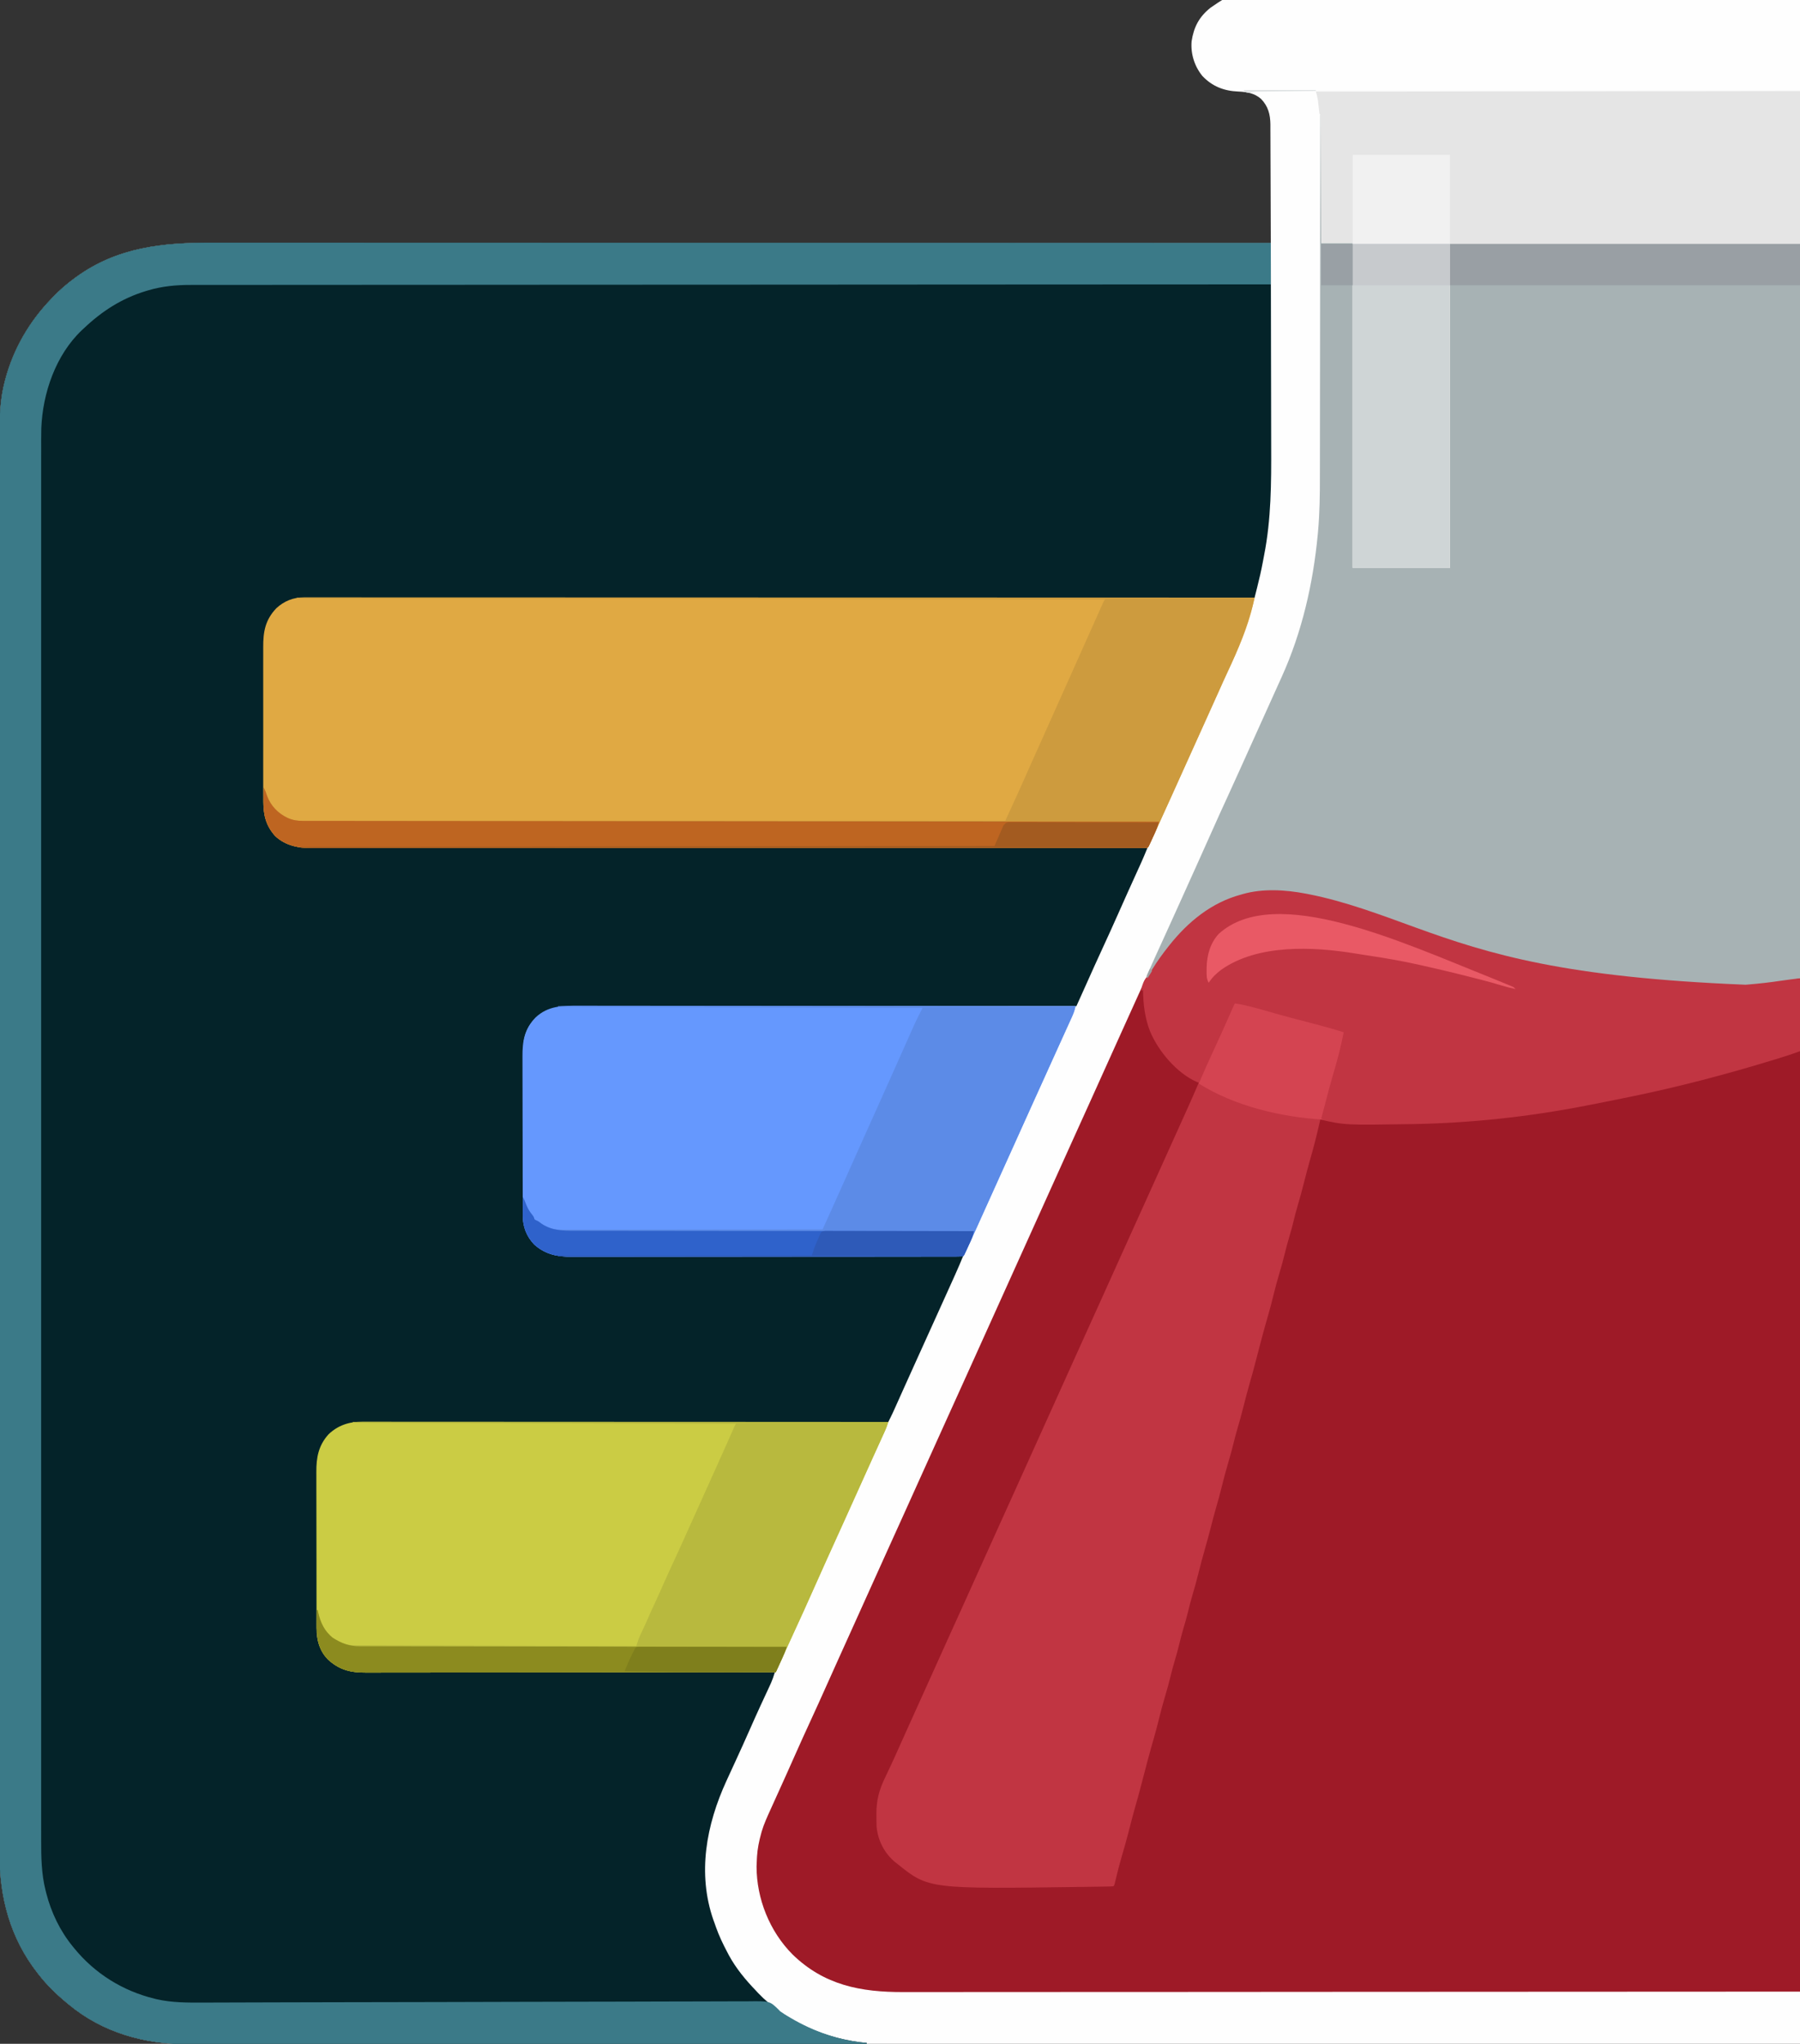 <?xml version="1.0" encoding="UTF-8"?>
<svg version="1.1" xmlns="http://www.w3.org/2000/svg" width="2000" height="2271">
<rect width="100%" height="100%" fill="#333333" stroke="none"/>
<path d="M0 0 C0 749.43 0 1498.86 0 2271 C-299.289 2271.082 -598.579 2271.165 -906.938 2271.25 C-1001.57 2271.286 -1096.203 2271.323 -1193.703 2271.36 C-1308.927 2271.378 -1308.927 2271.378 -1362.804 2271.382 C-1401.819 2271.386 -1440.835 2271.402 -1479.85 2271.425 C-1520.978 2271.449 -1562.105 2271.46 -1603.233 2271.454 C-1608.969 2271.453 -1614.705 2271.453 -1620.441 2271.452 C-1621.566 2271.452 -1622.69 2271.452 -1623.848 2271.452 C-1641.479 2271.451 -1659.111 2271.462 -1676.742 2271.48 C-1693.917 2271.497 -1711.092 2271.5 -1728.267 2271.487 C-1738.328 2271.48 -1748.388 2271.485 -1758.449 2271.505 C-1765.155 2271.517 -1771.861 2271.515 -1778.567 2271.501 C-1782.36 2271.494 -1786.154 2271.492 -1789.947 2271.509 C-1838.889 2271.711 -1885.864 2258.825 -1924 2227 C-1924.574 2226.526 -1925.149 2226.051 -1925.741 2225.562 C-1937.295 2215.988 -1947.779 2205.888 -1957 2194 C-1957.419 2193.468 -1957.837 2192.937 -1958.269 2192.389 C-1988.71 2153.52 -2000.691 2108.165 -2000.501 2059.461 C-2000.502 2056.651 -2000.51 2053.841 -2000.517 2051.032 C-2000.53 2044.947 -2000.528 2038.862 -2000.517 2032.777 C-2000.499 2023.668 -2000.505 2014.559 -2000.515 2005.45 C-2000.532 1989.919 -2000.53 1974.388 -2000.517 1958.858 C-2000.505 1943.131 -2000.501 1927.405 -2000.507 1911.678 C-2000.508 1910.683 -2000.508 1909.688 -2000.509 1908.662 C-2000.51 1904.608 -2000.512 1900.553 -2000.514 1896.499 C-2000.531 1858.785 -2000.529 1821.072 -2000.515 1783.358 C-2000.501 1747.019 -2000.494 1710.68 -2000.496 1674.341 C-2000.496 1672.058 -2000.497 1669.774 -2000.497 1667.491 C-2000.497 1658.314 -2000.498 1649.137 -2000.499 1639.961 C-2000.501 1614.31 -2000.502 1588.658 -2000.502 1563.007 C-2000.502 1561.839 -2000.501 1560.671 -2000.501 1559.468 C-2000.501 1522.259 -2000.495 1485.05 -2000.484 1447.842 C-2000.484 1446.635 -2000.483 1445.428 -2000.483 1444.185 C-2000.477 1424.593 -2000.471 1405 -2000.465 1385.407 C-2000.442 1307.69 -2000.436 1229.973 -2000.446 1152.256 C-2000.447 1147.344 -2000.447 1142.432 -2000.448 1137.52 C-2000.448 1136.305 -2000.448 1135.091 -2000.448 1133.839 C-2000.45 1120.389 -2000.452 1106.939 -2000.454 1093.489 C-2000.454 1092.283 -2000.454 1091.076 -2000.454 1089.834 C-2000.462 1025.86 -2000.456 961.887 -2000.446 897.913 C-2000.444 888.746 -2000.442 879.579 -2000.441 870.412 C-2000.44 866.994 -2000.44 863.575 -2000.439 860.156 C-2000.435 835.156 -2000.433 810.156 -2000.436 785.157 C-2000.436 784.031 -2000.436 782.904 -2000.436 781.744 C-2000.437 776.074 -2000.438 770.404 -2000.439 764.734 C-2000.444 723.75 -2000.44 682.765 -2000.419 641.781 C-2000.416 637.742 -2000.414 633.703 -2000.412 629.665 C-2000.412 628.674 -2000.412 627.682 -2000.411 626.661 C-2000.404 610.976 -2000.406 595.291 -2000.413 579.606 C-2000.419 564.177 -2000.415 548.749 -2000.399 533.321 C-2000.39 524.281 -2000.389 515.24 -2000.4 506.199 C-2000.407 500.187 -2000.403 494.175 -2000.39 488.163 C-2000.383 484.76 -2000.382 481.357 -2000.391 477.954 C-2000.438 459.574 -1999.423 441.788 -1994.75 423.938 C-1994.54 423.124 -1994.33 422.31 -1994.114 421.471 C-1985.057 387.566 -1967.344 357.168 -1943 332 C-1942.531 331.505 -1942.063 331.011 -1941.58 330.501 C-1933.991 322.502 -1925.904 315.502 -1917 309 C-1916.435 308.585 -1915.87 308.171 -1915.288 307.744 C-1869.097 274.313 -1818.394 269.512 -1763.283 269.633 C-1757.01 269.644 -1750.738 269.636 -1744.466 269.631 C-1733.492 269.625 -1722.518 269.63 -1711.544 269.642 C-1699.782 269.656 -1688.019 269.662 -1676.256 269.661 C-1675.138 269.661 -1675.138 269.661 -1673.997 269.66 C-1670.196 269.66 -1666.394 269.659 -1662.592 269.659 C-1635.139 269.655 -1607.686 269.665 -1580.233 269.683 C-1553.06 269.701 -1525.887 269.712 -1498.714 269.715 C-1497.869 269.715 -1497.024 269.716 -1496.153 269.716 C-1488.434 269.717 -1480.716 269.717 -1472.997 269.718 C-1453.812 269.72 -1434.628 269.723 -1415.443 269.727 C-1414.133 269.727 -1414.133 269.727 -1412.796 269.727 C-1370.346 269.735 -1327.896 269.754 -1285.447 269.774 C-1270.722 269.781 -1255.998 269.787 -1241.274 269.794 C-1239.904 269.795 -1239.904 269.795 -1238.507 269.795 C-1196.023 269.814 -1153.538 269.825 -1111.054 269.835 C-1108.295 269.835 -1105.536 269.836 -1102.776 269.836 C-1084.489 269.84 -1066.202 269.844 -1047.915 269.848 C-1011.53 269.855 -975.146 269.864 -938.762 269.872 C-937.029 269.873 -935.296 269.873 -933.564 269.874 C-855.605 269.892 -777.646 269.92 -699.687 269.952 C-698.593 269.953 -698.593 269.953 -697.476 269.953 C-660.984 269.968 -624.492 269.984 -588 270 C-588.037 251.675 -588.097 233.351 -588.184 215.026 C-588.224 206.517 -588.256 198.008 -588.271 189.499 C-588.284 182.078 -588.311 174.658 -588.355 167.238 C-588.377 163.312 -588.393 159.387 -588.392 155.461 C-588.391 151.758 -588.409 148.056 -588.441 144.353 C-588.454 142.362 -588.447 140.371 -588.439 138.38 C-588.569 127.08 -590.903 118.115 -598.863 109.875 C-606.109 103.516 -614.707 102.088 -624.088 101.715 C-639.896 101.076 -652.88 96.137 -663.961 84.488 C-672.791 73.713 -677.125 59.864 -676 46 C-673.648 30.181 -667.71 18.791 -655.125 8.688 C-476.783 -117.369 -218.394 0 0 0 Z " fill="#FEFEFE" transform="translate(2000,0)"/>
<path d="M0 0 C6.272 0.01 12.544 0.003 18.817 -0.002 C29.791 -0.008 40.764 -0.003 51.738 0.009 C63.501 0.022 75.264 0.029 87.026 0.027 C88.145 0.027 88.145 0.027 89.285 0.027 C93.087 0.027 96.889 0.026 100.69 0.026 C128.144 0.021 155.597 0.032 183.05 0.05 C210.223 0.067 237.396 0.079 264.569 0.082 C265.414 0.082 266.259 0.082 267.13 0.082 C274.848 0.083 282.567 0.084 290.286 0.085 C309.47 0.087 328.655 0.09 347.84 0.093 C349.15 0.094 349.15 0.094 350.486 0.094 C392.936 0.102 435.386 0.121 477.836 0.14 C492.56 0.147 507.284 0.154 522.008 0.161 C523.378 0.161 523.378 0.161 524.776 0.162 C567.26 0.181 609.744 0.192 652.228 0.201 C654.988 0.202 657.747 0.203 660.506 0.203 C678.794 0.207 697.081 0.211 715.368 0.215 C751.752 0.222 788.137 0.23 824.521 0.239 C826.254 0.24 827.986 0.24 829.719 0.24 C907.678 0.259 985.636 0.287 1063.595 0.319 C1064.325 0.319 1065.055 0.32 1065.807 0.32 C1102.299 0.335 1138.791 0.351 1175.283 0.367 C1175.375 35.687 1175.445 71.008 1175.487 106.329 C1175.492 110.524 1175.497 114.72 1175.502 118.915 C1175.504 120.168 1175.504 120.168 1175.505 121.446 C1175.523 134.864 1175.554 148.282 1175.591 161.7 C1175.629 175.528 1175.651 189.356 1175.659 203.185 C1175.664 210.926 1175.676 218.668 1175.705 226.41 C1175.857 266.832 1175.738 307.262 1167.892 347.091 C1167.393 349.629 1166.924 352.172 1166.458 354.716 C1164.68 364.238 1162.524 373.631 1160.145 383.02 C1159.731 384.667 1159.731 384.667 1159.308 386.346 C1158.635 389.02 1157.96 391.694 1157.283 394.367 C1155.9 394.367 1155.9 394.367 1154.489 394.368 C1069.09 394.39 983.691 394.413 853.433 394.483 C851.919 394.484 850.406 394.485 848.892 394.486 C817.122 394.504 785.352 394.523 753.581 394.543 C737.622 394.553 721.663 394.563 705.704 394.573 C703.296 394.574 700.889 394.576 698.482 394.577 C661.41 394.6 624.339 394.619 587.268 394.629 C586.471 394.629 585.674 394.629 584.852 394.629 C572.001 394.632 559.149 394.635 546.298 394.638 C509.283 394.647 472.267 394.657 435.252 394.682 C434.11 394.683 434.11 394.683 432.945 394.683 C416.236 394.694 399.527 394.706 382.818 394.72 C376.094 394.725 369.371 394.73 362.648 394.735 C361.912 394.736 361.176 394.736 360.418 394.737 C336.708 394.755 312.998 394.76 289.289 394.759 C264.741 394.757 240.194 394.77 215.646 394.799 C201.489 394.815 187.332 394.82 173.175 394.81 C163.724 394.804 154.274 394.812 144.823 394.832 C139.434 394.843 134.045 394.848 128.656 394.835 C123.753 394.824 118.851 394.831 113.948 394.852 C112.186 394.857 110.424 394.854 108.661 394.845 C94.104 394.771 81.185 397.23 70.056 407.402 C61.03 416.986 56.962 427.916 57.015 440.961 C57.011 441.79 57.006 442.618 57.001 443.471 C56.989 446.226 56.99 448.98 56.992 451.735 C56.986 453.719 56.979 455.702 56.972 457.685 C56.954 463.059 56.949 468.433 56.948 473.807 C56.947 477.168 56.942 480.529 56.937 483.89 C56.919 495.626 56.91 507.361 56.912 519.097 C56.913 530.02 56.892 540.944 56.86 551.867 C56.834 561.259 56.824 570.651 56.825 580.043 C56.825 585.647 56.82 591.25 56.799 596.854 C56.779 602.126 56.779 607.397 56.794 612.669 C56.796 614.598 56.791 616.527 56.779 618.456 C56.72 628.439 56.706 637.222 61.283 646.367 C61.812 647.434 62.342 648.501 62.888 649.601 C70.319 661.417 80.399 667.498 93.766 670.735 C100.294 671.908 106.848 671.781 113.455 671.752 C115.074 671.755 116.693 671.761 118.311 671.767 C122.75 671.781 127.189 671.776 131.628 671.769 C136.46 671.763 141.293 671.776 146.125 671.786 C154.591 671.801 163.057 671.805 171.523 671.802 C184.112 671.797 196.701 671.81 209.29 671.826 C230.467 671.852 251.644 671.865 272.821 671.869 C293.789 671.874 314.756 671.885 335.724 671.904 C337.028 671.905 338.332 671.906 339.675 671.907 C346.296 671.913 352.917 671.919 359.538 671.926 C373.001 671.938 386.464 671.95 399.927 671.961 C400.6 671.961 401.274 671.962 401.968 671.962 C434.721 671.989 467.474 672.005 500.226 672.02 C511.59 672.026 522.954 672.031 534.318 672.036 C535.023 672.037 535.728 672.037 536.454 672.037 C569.228 672.053 602.001 672.077 634.775 672.103 C636.903 672.104 639.031 672.106 641.159 672.108 C655.262 672.119 669.364 672.13 683.467 672.141 C711.528 672.164 739.588 672.185 767.649 672.206 C768.985 672.207 770.321 672.208 771.657 672.209 C860.532 672.276 949.407 672.323 1038.283 672.367 C1037.493 674.27 1036.702 676.173 1035.911 678.076 C1035.471 679.136 1035.031 680.196 1034.577 681.288 C1032.857 685.379 1031.044 689.423 1029.201 693.461 C1028.83 694.278 1028.459 695.095 1028.076 695.936 C1027.285 697.678 1026.494 699.42 1025.701 701.161 C1019.115 715.636 1012.589 730.135 1006.158 744.679 C1000.388 757.72 994.488 770.697 988.515 783.645 C982.266 797.194 976.127 810.789 970.05 824.416 C967.905 829.216 965.746 834.01 963.587 838.804 C962.965 840.188 962.965 840.188 962.329 841.599 C961.314 843.855 960.298 846.111 959.283 848.367 C958.069 848.367 956.855 848.368 955.604 848.369 C902.1 848.395 848.595 848.427 795.091 848.483 C794.281 848.484 793.47 848.485 792.636 848.486 C775.027 848.505 757.418 848.524 739.809 848.545 C731.174 848.555 722.538 848.565 713.903 848.574 C713.044 848.575 712.184 848.576 711.299 848.577 C683.453 848.609 655.607 848.627 627.76 848.639 C599.141 848.651 570.522 848.676 541.903 848.718 C537.86 848.724 533.816 848.729 529.773 848.735 C528.977 848.736 528.181 848.737 527.361 848.738 C514.558 848.756 501.755 848.76 488.952 848.758 C476.076 848.757 463.2 848.771 450.324 848.799 C442.677 848.815 435.031 848.821 427.384 848.81 C421.668 848.803 415.953 848.817 410.237 848.839 C407.929 848.845 405.62 848.844 403.312 848.835 C386.832 848.78 373.511 849.382 360.283 860.367 C359.635 860.89 358.988 861.414 358.322 861.953 C350.72 868.757 346.016 879.29 345.097 889.409 C345.024 891.572 345.011 893.728 345.022 895.892 C345.018 896.713 345.014 897.533 345.01 898.379 C345 901.108 345.004 903.838 345.008 906.567 C345.004 908.533 344.998 910.498 344.992 912.463 C344.979 917.788 344.978 923.112 344.981 928.436 C344.982 932.887 344.977 937.338 344.972 941.788 C344.961 952.291 344.961 962.794 344.967 973.297 C344.973 984.12 344.961 994.942 344.939 1005.764 C344.922 1015.068 344.916 1024.372 344.919 1033.676 C344.921 1039.227 344.918 1044.778 344.904 1050.33 C344.892 1055.552 344.894 1060.773 344.907 1065.995 C344.909 1067.907 344.906 1069.818 344.898 1071.73 C344.836 1087.282 346.497 1100.671 357.443 1112.675 C370.35 1124.542 385.297 1125.964 401.93 1125.886 C403.797 1125.892 405.664 1125.899 407.532 1125.909 C412.633 1125.929 417.734 1125.924 422.836 1125.916 C428.348 1125.911 433.861 1125.929 439.373 1125.944 C448.914 1125.967 458.454 1125.976 467.995 1125.975 C481.789 1125.973 495.583 1125.994 509.378 1126.019 C531.76 1126.06 554.142 1126.084 576.524 1126.096 C598.261 1126.108 619.999 1126.128 641.736 1126.159 C642.407 1126.16 643.077 1126.161 643.768 1126.162 C650.503 1126.172 657.238 1126.182 663.973 1126.192 C720.409 1126.276 776.846 1126.331 833.283 1126.367 C832.49 1128.276 831.696 1130.185 830.902 1132.094 C830.461 1133.157 830.019 1134.22 829.564 1135.315 C827.943 1139.175 826.251 1142.998 824.525 1146.812 C824.184 1147.568 823.844 1148.324 823.493 1149.103 C822.383 1151.567 821.27 1154.029 820.158 1156.492 C819.362 1158.256 818.566 1160.021 817.771 1161.785 C815.277 1167.314 812.78 1172.84 810.283 1178.367 C809.885 1179.246 809.488 1180.126 809.078 1181.032 C802.754 1195.028 796.42 1209.021 790.085 1223.013 C787.692 1228.297 785.3 1233.582 782.908 1238.867 C782.12 1240.609 781.331 1242.35 780.543 1244.092 C776.091 1253.927 771.65 1263.768 767.228 1273.617 C766.609 1274.994 766.609 1274.994 765.978 1276.399 C764.006 1280.791 762.035 1285.184 760.067 1289.578 C759.359 1291.156 758.651 1292.734 757.943 1294.312 C757.63 1295.012 757.317 1295.713 756.995 1296.434 C755.454 1299.863 753.858 1303.252 752.17 1306.611 C751.815 1307.319 751.46 1308.026 751.094 1308.754 C750.692 1309.553 750.692 1309.553 750.283 1310.367 C749.029 1310.367 747.774 1310.368 746.482 1310.369 C691.207 1310.395 635.932 1310.427 580.657 1310.483 C579.82 1310.484 578.983 1310.485 578.12 1310.486 C559.93 1310.505 541.739 1310.524 523.548 1310.545 C514.627 1310.555 505.706 1310.565 496.785 1310.574 C495.454 1310.576 495.454 1310.576 494.095 1310.577 C465.327 1310.609 436.56 1310.627 407.792 1310.639 C378.226 1310.651 348.661 1310.676 319.095 1310.718 C314.918 1310.724 310.741 1310.729 306.564 1310.735 C305.742 1310.736 304.92 1310.737 304.073 1310.738 C290.846 1310.756 277.619 1310.76 264.392 1310.758 C251.09 1310.757 237.789 1310.771 224.487 1310.799 C216.587 1310.815 208.687 1310.821 200.787 1310.81 C194.883 1310.803 188.979 1310.817 183.075 1310.839 C180.689 1310.845 178.304 1310.844 175.919 1310.835 C158.136 1310.777 143.206 1311.73 129.255 1324.175 C120.631 1333.253 115.959 1345.268 116.022 1357.689 C116.018 1358.5 116.014 1359.311 116.01 1360.146 C116 1362.849 116.004 1365.552 116.008 1368.254 C116.004 1370.198 115.998 1372.142 115.992 1374.086 C115.979 1379.357 115.978 1384.627 115.981 1389.898 C115.982 1394.304 115.977 1398.71 115.972 1403.116 C115.961 1413.515 115.961 1423.914 115.967 1434.313 C115.973 1445.025 115.961 1455.738 115.939 1466.45 C115.922 1475.66 115.916 1484.869 115.919 1494.079 C115.921 1499.574 115.918 1505.069 115.904 1510.564 C115.892 1515.735 115.894 1520.906 115.907 1526.077 C115.909 1527.969 115.906 1529.86 115.898 1531.752 C115.833 1547.856 117.353 1562.296 128.845 1574.617 C137.91 1583.222 149.03 1587.69 161.5 1587.629 C162.303 1587.633 163.106 1587.637 163.934 1587.641 C166.624 1587.652 169.315 1587.648 172.005 1587.645 C173.954 1587.65 175.903 1587.656 177.852 1587.663 C183.206 1587.679 188.56 1587.682 193.915 1587.683 C199.689 1587.687 205.463 1587.702 211.238 1587.716 C221.242 1587.738 231.246 1587.753 241.25 1587.763 C255.714 1587.778 270.179 1587.804 284.643 1587.832 C308.11 1587.877 331.577 1587.914 355.044 1587.945 C377.84 1587.975 400.637 1588.009 423.434 1588.049 C424.137 1588.051 424.84 1588.052 425.564 1588.053 C432.621 1588.066 439.679 1588.078 446.737 1588.09 C461.114 1588.116 475.491 1588.141 489.868 1588.165 C490.529 1588.167 491.19 1588.168 491.871 1588.169 C536.008 1588.244 580.145 1588.307 624.283 1588.367 C623.819 1589.787 623.353 1591.207 622.886 1592.626 C622.626 1593.417 622.367 1594.208 622.1 1595.022 C620.895 1598.48 619.392 1601.765 617.833 1605.074 C617.504 1605.784 617.175 1606.494 616.835 1607.226 C616.128 1608.75 615.418 1610.274 614.707 1611.797 C612.78 1615.926 610.869 1620.062 608.958 1624.199 C608.566 1625.048 608.174 1625.897 607.769 1626.771 C603.853 1635.265 600.059 1643.811 596.283 1652.367 C591.138 1664.014 585.902 1675.615 580.567 1687.177 C577.464 1693.903 574.371 1700.634 571.283 1707.367 C570.851 1708.307 570.851 1708.307 570.411 1709.266 C548.101 1757.931 537.9 1811.872 555.978 1863.859 C556.408 1865.017 556.839 1866.174 557.283 1867.367 C557.74 1868.681 558.196 1869.996 558.65 1871.312 C562.086 1881.074 566.43 1890.236 571.283 1899.367 C571.887 1900.528 572.492 1901.69 573.115 1902.886 C581.08 1917.56 591.734 1930.383 603.283 1942.367 C604.425 1943.604 604.425 1943.604 605.591 1944.867 C636.153 1977.026 682.581 1996.589 726.283 2000.367 C726.283 2000.697 726.283 2001.027 726.283 2001.367 C652.273 2001.435 578.263 2001.499 504.253 2001.536 C502.609 2001.537 502.609 2001.537 500.931 2001.538 C477.106 2001.55 453.282 2001.561 429.457 2001.571 C417.773 2001.576 406.088 2001.581 394.404 2001.587 C393.241 2001.587 392.078 2001.588 390.881 2001.588 C353.224 2001.605 315.567 2001.635 277.911 2001.672 C239.199 2001.71 200.488 2001.734 161.776 2001.742 C156.303 2001.744 150.83 2001.745 145.356 2001.746 C144.279 2001.747 143.202 2001.747 142.092 2001.747 C124.784 2001.752 107.475 2001.77 90.167 2001.794 C72.747 2001.818 55.327 2001.827 37.908 2001.821 C27.57 2001.818 17.233 2001.826 6.896 2001.85 C-0.026 2001.865 -6.948 2001.865 -13.871 2001.854 C-17.804 2001.848 -21.737 2001.848 -25.671 2001.866 C-75.014 2002.081 -122.219 1989.495 -160.717 1957.367 C-161.579 1956.655 -161.579 1956.655 -162.458 1955.929 C-174.012 1946.355 -184.497 1936.255 -193.717 1924.367 C-194.136 1923.835 -194.555 1923.304 -194.986 1922.756 C-225.427 1883.887 -237.409 1838.532 -237.218 1789.828 C-237.22 1787.018 -237.227 1784.208 -237.235 1781.398 C-237.248 1775.314 -237.246 1769.229 -237.234 1763.144 C-237.217 1754.035 -237.222 1744.926 -237.233 1735.817 C-237.249 1720.286 -237.247 1704.755 -237.235 1689.224 C-237.222 1673.498 -237.218 1657.771 -237.225 1642.045 C-237.225 1641.05 -237.226 1640.054 -237.226 1639.029 C-237.228 1634.975 -237.23 1630.92 -237.231 1626.866 C-237.249 1589.152 -237.247 1551.438 -237.232 1513.725 C-237.218 1477.386 -237.211 1441.047 -237.214 1404.708 C-237.214 1402.425 -237.214 1400.141 -237.214 1397.858 C-237.215 1388.681 -237.216 1379.504 -237.216 1370.328 C-237.218 1344.676 -237.219 1319.025 -237.219 1293.374 C-237.219 1292.206 -237.219 1291.038 -237.219 1289.834 C-237.218 1252.626 -237.212 1215.417 -237.201 1178.208 C-237.201 1177.002 -237.201 1175.795 -237.2 1174.552 C-237.195 1154.959 -237.189 1135.366 -237.183 1115.774 C-237.159 1038.057 -237.153 960.34 -237.163 882.622 C-237.164 877.71 -237.165 872.798 -237.165 867.886 C-237.166 866.672 -237.166 865.457 -237.166 864.206 C-237.168 850.756 -237.169 837.306 -237.171 823.856 C-237.171 822.649 -237.171 821.443 -237.172 820.2 C-237.179 756.227 -237.174 692.253 -237.163 628.28 C-237.161 619.113 -237.16 609.946 -237.158 600.779 C-237.158 597.36 -237.157 593.942 -237.157 590.523 C-237.152 565.523 -237.15 540.523 -237.153 515.524 C-237.153 514.397 -237.154 513.271 -237.154 512.111 C-237.154 506.441 -237.155 500.771 -237.156 495.101 C-237.161 454.116 -237.157 413.132 -237.136 372.148 C-237.134 368.109 -237.132 364.07 -237.13 360.032 C-237.129 359.04 -237.129 358.049 -237.128 357.028 C-237.121 341.343 -237.123 325.658 -237.13 309.972 C-237.136 294.544 -237.132 279.116 -237.116 263.688 C-237.107 254.647 -237.106 245.607 -237.118 236.566 C-237.124 230.554 -237.12 224.542 -237.107 218.529 C-237.1 215.126 -237.099 211.724 -237.109 208.321 C-237.155 189.941 -236.14 172.155 -231.467 154.304 C-231.258 153.49 -231.048 152.676 -230.832 151.838 C-221.775 117.932 -204.061 87.534 -179.717 62.367 C-179.249 61.872 -178.78 61.378 -178.297 60.868 C-170.708 52.869 -162.621 45.869 -153.717 39.367 C-153.152 38.952 -152.588 38.538 -152.006 38.11 C-105.815 4.68 -55.111 -0.121 0 0 Z " fill="#042329" transform="translate(236.717,269.633)"/>
<path d="M0 0 C1.014 0.193 2.028 0.387 3.072 0.586 C43.602 8.54 82.652 23.373 121.375 37.438 C204.459 67.603 287.618 93.041 488.5 101.188 C489.539 101.105 490.579 101.022 491.649 100.937 C503.722 99.952 515.695 98.596 527.67 96.775 C534.765 95.743 541.885 94.889 549 94 C549 465.58 549 837.16 549 1220 C294.292 1220.124 294.292 1220.124 34.438 1220.25 C-46.065 1220.305 -46.065 1220.305 -128.194 1220.36 C-193.598 1220.378 -193.598 1220.378 -224.191 1220.382 C-246.319 1220.386 -268.447 1220.402 -290.575 1220.425 C-314.569 1220.449 -338.562 1220.46 -362.556 1220.454 C-376.399 1220.451 -390.242 1220.459 -404.085 1220.483 C-413.233 1220.498 -422.382 1220.499 -431.53 1220.487 C-436.736 1220.481 -441.941 1220.481 -447.146 1220.5 C-494.597 1220.654 -535.272 1212.909 -570.457 1178.637 C-595.822 1153.108 -610.349 1116.878 -610.375 1081 C-610.319 1077.994 -610.183 1075.001 -610 1072 C-609.961 1071.3 -609.923 1070.601 -609.883 1069.88 C-609.328 1061.15 -607.647 1052.861 -605.312 1044.438 C-605.093 1043.636 -604.874 1042.834 -604.648 1042.008 C-602.197 1033.695 -598.563 1025.88 -595 1018 C-594.659 1017.244 -594.319 1016.487 -593.968 1015.708 C-591.744 1010.769 -589.508 1005.836 -587.268 1000.904 C-580.738 986.527 -574.262 972.128 -567.875 957.688 C-562.102 944.64 -556.198 931.657 -550.224 918.701 C-544.266 905.781 -538.406 892.821 -532.606 879.829 C-528.878 871.483 -525.126 863.148 -521.375 854.812 C-520.997 853.971 -520.618 853.13 -520.228 852.264 C-513.939 838.287 -507.625 824.321 -501.304 810.358 C-495.519 797.58 -489.752 784.793 -484 772 C-477.87 758.368 -471.725 744.742 -465.562 731.125 C-465.169 730.256 -464.776 729.387 -464.371 728.491 C-461.182 721.445 -457.992 714.4 -454.802 707.354 C-452.013 701.195 -449.225 695.035 -446.438 688.875 C-446.044 688.006 -445.651 687.136 -445.245 686.241 C-439.481 673.501 -433.734 660.753 -428 648 C-419.493 629.081 -410.946 610.18 -402.391 591.282 C-400.009 586.019 -397.627 580.756 -395.246 575.492 C-394.854 574.626 -394.463 573.76 -394.059 572.868 C-392.873 570.246 -391.686 567.623 -390.5 565 C-386.138 555.357 -381.777 545.715 -377.412 536.074 C-368.882 517.232 -360.366 498.384 -351.885 479.52 C-345.711 465.789 -339.512 452.069 -333.302 438.354 C-327.518 425.577 -321.751 412.792 -316 400 C-309.455 385.442 -302.886 370.895 -296.302 356.354 C-290.518 343.577 -284.751 330.792 -279 318 C-272.87 304.368 -266.725 290.742 -260.562 277.125 C-259.973 275.821 -259.973 275.821 -259.371 274.491 C-256.182 267.445 -252.992 260.4 -249.802 253.354 C-247.013 247.195 -244.225 241.035 -241.438 234.875 C-241.044 234.006 -240.651 233.136 -240.245 232.241 C-234.109 218.678 -227.993 205.106 -221.889 191.529 C-216.026 178.491 -210.144 165.461 -204.25 152.438 C-203.854 151.562 -203.457 150.686 -203.049 149.783 C-201.108 145.494 -199.166 141.204 -197.225 136.915 C-194.117 130.05 -191.011 123.185 -187.907 116.319 C-187.312 115.003 -186.717 113.687 -186.121 112.371 C-185.309 110.577 -184.498 108.783 -183.688 106.988 C-183.211 105.935 -182.734 104.881 -182.242 103.795 C-181.221 101.496 -180.254 99.188 -179.312 96.855 C-178.055 94.12 -177.12 93.016 -175 91 C-173.484 88.62 -172.014 86.231 -170.562 83.812 C-165.232 75.124 -159.312 66.998 -153 59 C-152.561 58.442 -152.122 57.885 -151.67 57.311 C-130.773 31.054 -104.866 9.832 -72 1 C-71.362 0.815 -70.724 0.63 -70.067 0.44 C-47.73 -5.911 -22.598 -4.34 0 0 Z " fill="#9E1A27" transform="translate(1451,993)"/>
<path d="M0 0 C0.33 0 0.66 0 1 0 C1 46.86 1 93.72 1 142 C12.55 142 24.1 142 36 142 C36 261.13 36 380.26 36 503 C71.64 503 107.28 503 144 503 C144 384.2 144 265.4 144 143 C272.37 143 400.74 143 533 143 C533 412.28 533 681.56 533 959 C516.171 962.74 499.407 964.685 482.25 966.125 C480.296 966.295 478.341 966.466 476.387 966.637 C471.731 967.042 467.074 967.429 462.416 967.804 C460.331 967.973 458.246 968.152 456.161 968.332 C444.022 969.288 431.857 969.201 419.688 969.188 C418.509 969.186 417.33 969.185 416.115 969.184 C341.752 969.031 269.073 956.528 198 935 C197.224 934.765 196.449 934.531 195.65 934.289 C162.422 924.212 129.771 912.547 97.142 900.7 C39.056 879.452 39.056 879.452 -21 865 C-21.719 864.869 -22.438 864.737 -23.178 864.602 C-51.214 859.716 -82.176 861.587 -108 874 C-108.917 874.439 -108.917 874.439 -109.852 874.886 C-124.662 882.082 -137.209 891.584 -149 903 C-149.497 903.472 -149.995 903.943 -150.507 904.429 C-167.129 920.197 -180.374 939.338 -192 959 C-192.33 958.34 -192.66 957.68 -193 957 C-192.132 954.655 -191.198 952.43 -190.16 950.16 C-189.691 949.109 -189.691 949.109 -189.212 948.036 C-188.17 945.708 -187.116 943.385 -186.062 941.062 C-185.33 939.434 -184.599 937.805 -183.868 936.176 C-178.233 923.639 -172.517 911.138 -166.787 898.645 C-162.184 888.609 -157.641 878.548 -153.137 868.467 C-149.953 861.345 -146.751 854.231 -143.531 847.125 C-142.943 845.827 -142.943 845.827 -142.343 844.502 C-141.534 842.718 -140.725 840.934 -139.917 839.15 C-133.513 825.02 -127.151 810.874 -120.875 796.688 C-115.102 783.639 -109.198 770.656 -103.223 757.699 C-98.11 746.613 -93.059 735.504 -88.082 724.357 C-83.761 714.684 -79.401 705.028 -75.03 695.377 C-66.316 676.133 -57.608 656.886 -48.968 637.609 C-46.92 633.041 -44.856 628.481 -42.781 623.926 C-20.311 574.278 -7.976 520.31 -2.854 466.159 C-2.768 465.244 -2.681 464.328 -2.592 463.384 C-0.658 442.44 -0.414 421.576 -0.451 400.557 C-0.456 395.151 -0.438 389.746 -0.423 384.34 C-0.4 375.031 -0.391 365.721 -0.392 356.412 C-0.394 342.953 -0.373 329.494 -0.348 316.035 C-0.307 294.185 -0.283 272.336 -0.271 250.486 C-0.259 229.293 -0.239 208.101 -0.208 186.908 C-0.206 185.596 -0.204 184.284 -0.202 182.932 C-0.192 176.349 -0.182 169.766 -0.172 163.182 C-0.089 108.788 -0.035 54.394 0 0 Z " fill="#A7B2B4" transform="translate(1467,128)"/>
<path d="M0 0 C1.521 0.29 1.521 0.29 3.072 0.586 C43.602 8.54 82.652 23.373 121.375 37.438 C204.459 67.603 287.618 93.041 488.5 101.188 C489.539 101.105 490.579 101.022 491.649 100.937 C503.722 99.952 515.695 98.596 527.67 96.775 C534.765 95.743 541.885 94.889 549 94 C549 120.73 549 147.46 549 175 C540.866 178.05 532.67 180.694 524.375 183.25 C523.543 183.506 522.711 183.763 521.854 184.027 C468.258 200.487 413.94 214.812 359 226 C357.084 226.392 355.168 226.784 353.252 227.176 C340.957 229.688 328.652 232.147 316.334 234.546 C314.254 234.951 312.174 235.357 310.095 235.765 C247.786 247.843 183.475 254.914 120 256 C118.79 256.022 117.58 256.044 116.333 256.066 C43.517 257.182 43.517 257.182 16 251 C15.762 252.06 15.762 252.06 15.52 253.141 C12.219 267.658 8.613 282.067 4.444 296.36 C2.109 304.448 0.017 312.594 -2.062 320.75 C-4.317 329.59 -6.62 338.397 -9.278 347.126 C-11.114 353.218 -12.616 359.382 -14.126 365.561 C-15.447 370.921 -16.902 376.217 -18.5 381.5 C-20.309 387.483 -21.9 393.489 -23.375 399.562 C-25.191 407.025 -27.246 414.389 -29.438 421.75 C-31.847 429.853 -34.054 437.976 -36.062 446.188 C-37.882 453.628 -39.801 461.019 -41.938 468.375 C-46.794 485.103 -51.225 501.943 -55.562 518.812 C-57.794 527.491 -60.147 536.118 -62.658 544.719 C-65.155 553.363 -67.362 562.08 -69.585 570.797 C-71.668 578.96 -73.83 587.081 -76.282 595.141 C-77.819 600.243 -79.116 605.386 -80.375 610.562 C-82.192 618.025 -84.246 625.389 -86.438 632.75 C-89.144 641.852 -91.549 650.993 -93.803 660.217 C-95.59 667.485 -97.583 674.672 -99.68 681.856 C-101.76 689.036 -103.646 696.259 -105.5 703.5 C-107.537 711.452 -109.636 719.371 -111.938 727.25 C-114.7 736.712 -117.149 746.247 -119.585 755.797 C-121.667 763.955 -123.826 772.071 -126.278 780.126 C-128.114 786.218 -129.616 792.382 -131.126 798.561 C-132.62 804.621 -134.318 810.593 -136.125 816.566 C-137.752 822.006 -139.153 827.485 -140.5 833 C-142.019 839.218 -143.647 845.373 -145.5 851.5 C-147.309 857.483 -148.9 863.489 -150.375 869.562 C-152.191 877.025 -154.246 884.389 -156.438 891.75 C-158.847 899.853 -161.054 907.976 -163.062 916.188 C-164.882 923.628 -166.801 931.019 -168.938 938.375 C-173.794 955.103 -178.225 971.943 -182.562 988.812 C-184.795 997.496 -187.151 1006.128 -189.663 1014.734 C-192.113 1023.218 -194.273 1031.773 -196.451 1040.33 C-198.929 1050.05 -201.607 1059.693 -204.483 1069.304 C-206.964 1077.673 -209.096 1086.115 -211.135 1094.601 C-211.366 1095.557 -211.598 1096.512 -211.836 1097.496 C-212.138 1098.767 -212.138 1098.767 -212.447 1100.064 C-213 1102 -213 1102 -214 1103 C-215.701 1103.124 -217.407 1103.178 -219.112 1103.205 C-220.219 1103.225 -221.326 1103.245 -222.466 1103.266 C-223.689 1103.282 -224.912 1103.299 -226.172 1103.316 C-227.448 1103.337 -228.723 1103.358 -230.038 1103.38 C-233.542 1103.436 -237.047 1103.486 -240.551 1103.533 C-242.75 1103.562 -244.948 1103.593 -247.146 1103.625 C-419.19 1106.043 -419.19 1106.043 -454 1078 C-454.767 1077.407 -455.534 1076.814 -456.324 1076.203 C-468.224 1066.425 -475.46 1052.305 -477 1037 C-477.16 1033.145 -477.185 1029.296 -477.188 1025.438 C-477.2 1024.442 -477.212 1023.446 -477.225 1022.42 C-477.254 1007.345 -474.156 995.817 -467.688 982.438 C-466.955 980.886 -466.225 979.334 -465.497 977.781 C-464.028 974.651 -462.552 971.523 -461.07 968.398 C-458.182 962.287 -455.432 956.115 -452.688 949.938 C-451.634 947.578 -450.579 945.218 -449.523 942.859 C-449.25 942.249 -448.977 941.638 -448.695 941.008 C-444.761 932.223 -440.784 923.457 -436.812 914.688 C-430.524 900.8 -424.251 886.905 -418 873 C-411.871 859.368 -405.725 845.742 -399.562 832.125 C-399.169 831.256 -398.776 830.387 -398.371 829.491 C-395.182 822.445 -391.992 815.4 -388.802 808.354 C-386.013 802.195 -383.225 796.035 -380.438 789.875 C-380.044 789.006 -379.651 788.136 -379.245 787.241 C-373.481 774.501 -367.734 761.753 -362 749 C-355.87 735.368 -349.725 721.742 -343.562 708.125 C-343.169 707.256 -342.776 706.387 -342.371 705.491 C-339.182 698.445 -335.992 691.4 -332.802 684.354 C-330.013 678.195 -327.225 672.035 -324.438 665.875 C-324.044 665.006 -323.651 664.136 -323.245 663.241 C-317.107 649.675 -310.991 636.1 -304.885 622.52 C-298.711 608.789 -292.512 595.069 -286.302 581.354 C-280.518 568.577 -274.751 555.792 -269 543 C-262.87 529.368 -256.725 515.742 -250.562 502.125 C-250.169 501.256 -249.776 500.387 -249.371 499.491 C-246.182 492.445 -242.992 485.4 -239.802 478.354 C-237.013 472.195 -234.225 466.035 -231.438 459.875 C-231.044 459.006 -230.651 458.136 -230.245 457.241 C-224.481 444.501 -218.734 431.753 -213 419 C-206.87 405.368 -200.725 391.742 -194.562 378.125 C-193.973 376.821 -193.973 376.821 -193.371 375.491 C-190.182 368.445 -186.992 361.4 -183.802 354.354 C-181.013 348.195 -178.225 342.035 -175.438 335.875 C-175.044 335.006 -174.651 334.136 -174.245 333.241 C-168.11 319.681 -161.994 306.112 -155.893 292.537 C-151.61 283.007 -147.316 273.481 -143 263.965 C-134.868 246.032 -126.74 228.106 -119 210 C-119.691 209.76 -120.382 209.52 -121.094 209.273 C-143.508 199.452 -164.159 174.829 -173.25 152.75 C-179.07 137.689 -180.686 123.074 -181 107 C-181.66 107.33 -182.32 107.66 -183 108 C-182.342 102.902 -180.406 96.351 -176.645 92.676 C-174.096 90.079 -172.424 86.916 -170.562 83.812 C-165.232 75.124 -159.312 66.998 -153 59 C-152.561 58.442 -152.122 57.885 -151.67 57.311 C-130.773 31.054 -104.866 9.832 -72 1 C-71.043 0.723 -71.043 0.723 -70.067 0.44 C-47.73 -5.911 -22.598 -4.34 0 0 Z " fill="#C13542" transform="translate(1451,993)"/>
<path d="M0 0 C0.748 -0.003 1.496 -0.005 2.266 -0.008 C4.773 -0.014 7.28 -0.006 9.786 0.002 C11.609 0.001 13.432 -0.002 15.255 -0.005 C20.283 -0.011 25.311 -0.004 30.339 0.004 C35.802 0.011 41.265 0.006 46.728 0.003 C56.309 -0.001 65.889 0.002 75.47 0.01 C89.716 0.022 103.962 0.023 118.209 0.021 C142.171 0.018 166.134 0.025 190.097 0.037 C213.829 0.049 237.562 0.056 261.294 0.059 C262.031 0.059 262.768 0.059 263.527 0.059 C270.258 0.059 276.988 0.06 283.718 0.061 C300.45 0.062 317.181 0.064 333.913 0.066 C334.675 0.066 335.437 0.066 336.222 0.066 C373.29 0.072 410.358 0.084 447.426 0.098 C460.29 0.102 473.155 0.107 486.019 0.111 C486.817 0.111 487.615 0.112 488.437 0.112 C525.523 0.125 562.609 0.132 599.695 0.138 C602.102 0.139 604.51 0.139 606.917 0.139 C622.872 0.142 638.827 0.145 654.781 0.147 C686.527 0.152 718.273 0.157 750.02 0.163 C751.531 0.164 753.043 0.164 754.555 0.164 C836.17 0.179 917.785 0.203 1056.308 0.248 C1055.995 1.673 1055.681 3.098 1055.367 4.523 C1055.192 5.316 1055.017 6.109 1054.837 6.927 C1048.795 33.44 1037.747 58.387 1026.27 82.896 C1023.101 89.667 1020.037 96.482 1016.996 103.311 C1011.74 115.077 1006.437 126.822 1001.121 138.561 C994.832 152.449 988.56 166.344 982.308 180.248 C970.346 206.849 958.347 233.433 946.249 259.972 C945.543 261.521 944.838 263.07 944.134 264.62 C943.171 266.738 942.205 268.855 941.238 270.971 C940.694 272.165 940.15 273.359 939.589 274.588 C938.308 277.248 938.308 277.248 937.308 278.248 C935.262 278.348 933.213 278.375 931.164 278.376 C930.511 278.378 929.858 278.379 929.185 278.381 C926.964 278.385 924.743 278.383 922.523 278.38 C920.92 278.381 919.318 278.384 917.716 278.386 C913.271 278.392 908.827 278.391 904.383 278.389 C899.563 278.389 894.743 278.394 889.923 278.398 C880.345 278.405 870.767 278.408 861.189 278.408 C849.724 278.409 838.259 278.416 826.794 278.423 C799.075 278.439 771.357 278.444 743.638 278.449 C730.531 278.452 717.423 278.455 704.316 278.459 C660.172 278.472 616.028 278.482 571.884 278.486 C569.773 278.486 567.662 278.486 565.551 278.486 C561.318 278.487 557.084 278.487 552.851 278.487 C547.894 278.488 542.938 278.488 537.981 278.488 C536.562 278.489 535.144 278.489 533.725 278.489 C488.174 278.492 442.623 278.507 397.072 278.531 C364.35 278.547 331.628 278.563 298.907 278.567 C298.234 278.568 297.561 278.568 296.867 278.568 C281.43 278.57 265.994 278.571 250.557 278.571 C245.275 278.572 239.993 278.572 234.711 278.572 C233.41 278.572 232.11 278.572 230.77 278.572 C209.82 278.573 188.871 278.584 167.921 278.599 C146.869 278.613 125.817 278.616 104.765 278.608 C92.252 278.604 79.739 278.608 67.227 278.624 C58.871 278.633 50.515 278.632 42.159 278.622 C37.396 278.617 32.633 278.616 27.871 278.629 C23.535 278.64 19.199 278.638 14.864 278.624 C13.308 278.622 11.752 278.624 10.196 278.632 C-5.358 278.71 -20.052 276.296 -31.813 265.319 C-43.751 252.164 -45.287 238.483 -45.209 221.571 C-45.215 219.591 -45.222 217.61 -45.231 215.63 C-45.249 210.276 -45.242 204.923 -45.229 199.57 C-45.219 193.95 -45.228 188.331 -45.235 182.712 C-45.242 173.275 -45.232 163.838 -45.213 154.402 C-45.192 143.516 -45.199 132.631 -45.221 121.746 C-45.239 112.377 -45.241 103.007 -45.231 93.638 C-45.225 88.052 -45.224 82.467 -45.237 76.881 C-45.249 71.627 -45.24 66.372 -45.217 61.117 C-45.212 59.197 -45.214 57.277 -45.222 55.357 C-45.295 38.147 -43.028 25.207 -30.746 12.186 C-22.246 4.202 -11.653 -0.085 0 0 Z " fill="#E0A943" transform="translate(337.692,663.752)"/>
<path d="M0 0 C6.272 0.01 12.544 0.003 18.817 -0.002 C29.791 -0.008 40.764 -0.003 51.738 0.009 C63.501 0.022 75.264 0.029 87.026 0.027 C88.145 0.027 88.145 0.027 89.285 0.027 C93.087 0.027 96.889 0.026 100.69 0.026 C128.144 0.021 155.597 0.032 183.05 0.05 C210.223 0.067 237.396 0.079 264.569 0.082 C265.414 0.082 266.259 0.082 267.13 0.082 C274.848 0.083 282.567 0.084 290.286 0.085 C309.47 0.087 328.655 0.09 347.84 0.093 C349.15 0.094 349.15 0.094 350.486 0.094 C392.936 0.102 435.386 0.121 477.836 0.14 C492.56 0.147 507.284 0.154 522.008 0.161 C523.378 0.161 523.378 0.161 524.776 0.162 C567.26 0.181 609.744 0.192 652.228 0.201 C654.988 0.202 657.747 0.203 660.506 0.203 C678.794 0.207 697.081 0.211 715.368 0.215 C751.752 0.222 788.137 0.23 824.521 0.239 C826.254 0.24 827.986 0.24 829.719 0.24 C907.678 0.259 985.636 0.287 1063.595 0.319 C1064.325 0.319 1065.055 0.32 1065.807 0.32 C1102.299 0.335 1138.791 0.351 1175.283 0.367 C1175.283 15.547 1175.283 30.727 1175.283 46.367 C1165.893 46.37 1165.893 46.37 1156.314 46.374 C1125.468 46.386 1094.622 46.398 1063.775 46.411 C1063.048 46.411 1062.321 46.412 1061.571 46.412 C983.623 46.444 905.674 46.48 827.726 46.526 C825.994 46.527 824.262 46.528 822.531 46.529 C786.179 46.55 749.828 46.572 713.477 46.594 C695.216 46.605 676.955 46.617 658.694 46.628 C655.94 46.629 653.185 46.631 650.431 46.633 C608.022 46.658 565.614 46.681 523.206 46.697 C521.838 46.698 521.838 46.698 520.443 46.698 C505.746 46.704 491.049 46.709 476.352 46.714 C434.012 46.729 391.672 46.746 349.331 46.773 C348.46 46.773 347.589 46.774 346.692 46.775 C327.57 46.787 308.448 46.8 289.326 46.814 C281.632 46.819 273.937 46.825 266.243 46.83 C265.401 46.831 264.559 46.831 263.691 46.832 C236.574 46.851 209.456 46.86 182.339 46.865 C155.015 46.869 127.69 46.883 100.366 46.91 C96.587 46.914 92.808 46.918 89.029 46.921 C87.917 46.922 87.917 46.922 86.784 46.923 C75.071 46.934 63.359 46.935 51.646 46.931 C40.119 46.928 28.591 46.936 17.063 46.954 C10.901 46.964 4.739 46.969 -1.424 46.96 C-7.038 46.953 -12.651 46.959 -18.265 46.976 C-20.276 46.98 -22.287 46.979 -24.298 46.972 C-40.602 46.92 -56.529 48.351 -72.217 53.054 C-73.081 53.309 -73.945 53.564 -74.836 53.827 C-101.633 62.004 -123.55 76.184 -143.717 95.367 C-144.362 95.958 -145.006 96.55 -145.671 97.16 C-174.785 124.709 -189.356 167.206 -190.831 206.392 C-191.014 214.488 -190.985 222.584 -190.969 230.682 C-190.97 233.419 -190.974 236.156 -190.978 238.894 C-190.985 244.836 -190.984 250.777 -190.979 256.719 C-190.97 265.614 -190.974 274.509 -190.979 283.404 C-190.988 298.568 -190.988 313.732 -190.983 328.896 C-190.977 344.255 -190.976 359.614 -190.98 374.973 C-190.981 376.431 -190.981 376.431 -190.981 377.917 C-190.982 381.874 -190.983 385.83 -190.984 389.787 C-190.995 426.611 -190.996 463.434 -190.99 500.258 C-190.99 501.348 -190.99 502.438 -190.99 503.562 C-190.989 504.654 -190.989 505.746 -190.989 506.871 C-190.984 540.153 -190.983 573.434 -190.985 606.716 C-190.985 608.945 -190.985 611.174 -190.986 613.404 C-190.986 622.362 -190.987 631.321 -190.987 640.279 C-190.989 665.322 -190.99 690.364 -190.991 715.406 C-190.991 716.547 -190.991 717.687 -190.991 718.862 C-190.992 755.194 -190.99 791.527 -190.985 827.86 C-190.985 829.627 -190.985 829.627 -190.985 831.43 C-190.983 850.565 -190.98 869.699 -190.978 888.834 C-190.968 964.722 -190.968 1040.611 -190.978 1116.499 C-190.981 1135.624 -190.983 1154.749 -190.985 1173.874 C-190.985 1175.051 -190.986 1176.229 -190.986 1177.442 C-190.99 1213.737 -190.992 1250.032 -190.991 1286.327 C-190.991 1287.467 -190.991 1288.606 -190.991 1289.78 C-190.99 1314.795 -190.989 1339.81 -190.987 1364.824 C-190.987 1373.775 -190.986 1382.725 -190.985 1391.676 C-190.985 1393.902 -190.985 1396.129 -190.985 1398.356 C-190.982 1431.628 -190.984 1464.9 -190.99 1498.172 C-190.99 1499.262 -190.99 1500.353 -190.99 1501.476 C-190.99 1502.564 -190.99 1503.653 -190.991 1504.774 C-190.996 1541.492 -190.994 1578.21 -190.983 1614.928 C-190.982 1618.872 -190.981 1622.816 -190.98 1626.76 C-190.98 1627.728 -190.98 1628.696 -190.979 1629.693 C-190.975 1645.01 -190.978 1660.327 -190.984 1675.644 C-190.989 1690.711 -190.987 1705.777 -190.978 1720.844 C-190.972 1729.672 -190.972 1738.501 -190.981 1747.33 C-190.986 1753.201 -190.983 1759.073 -190.975 1764.944 C-190.971 1768.268 -190.97 1771.591 -190.977 1774.914 C-191.011 1793.757 -190.726 1812.494 -186.092 1830.867 C-185.703 1832.435 -185.703 1832.435 -185.306 1834.035 C-179.7 1855.693 -169.944 1876.04 -155.717 1893.367 C-155.266 1893.923 -154.815 1894.48 -154.351 1895.053 C-131.339 1923.317 -100.398 1942.576 -64.967 1951.242 C-64.19 1951.433 -63.412 1951.624 -62.611 1951.821 C-45.478 1955.697 -28.358 1955.63 -10.894 1955.54 C-8.187 1955.534 -5.48 1955.528 -2.773 1955.524 C3.09 1955.513 8.952 1955.494 14.815 1955.471 C23.533 1955.436 32.251 1955.413 40.969 1955.393 C54.743 1955.361 68.518 1955.323 82.292 1955.281 C104.153 1955.214 126.014 1955.17 147.875 1955.135 C152.534 1955.127 157.192 1955.119 161.851 1955.111 C167.504 1955.102 173.158 1955.093 178.812 1955.083 C200.107 1955.048 221.402 1955.01 242.697 1954.968 C243.67 1954.966 244.642 1954.965 245.644 1954.963 C277.209 1954.902 308.773 1954.813 340.337 1954.713 C372.815 1954.61 405.294 1954.54 437.772 1954.51 C442.359 1954.506 446.945 1954.501 451.532 1954.496 C452.435 1954.495 453.337 1954.494 454.267 1954.493 C468.785 1954.476 483.302 1954.424 497.82 1954.358 C512.407 1954.293 526.993 1954.263 541.58 1954.271 C550.243 1954.274 558.904 1954.249 567.567 1954.185 C573.357 1954.144 579.147 1954.14 584.937 1954.165 C588.234 1954.178 591.528 1954.171 594.825 1954.129 C618.493 1953.849 618.493 1953.849 627.91 1962.918 C628.693 1963.726 629.476 1964.534 630.283 1965.367 C631.799 1966.447 633.341 1967.493 634.927 1968.468 C635.615 1968.891 636.302 1969.314 637.01 1969.75 C637.698 1970.16 638.386 1970.57 639.095 1970.992 C639.856 1971.449 640.617 1971.905 641.4 1972.376 C667.431 1987.804 696.03 1997.752 726.283 2000.367 C726.283 2000.697 726.283 2001.027 726.283 2001.367 C652.273 2001.435 578.263 2001.499 504.253 2001.536 C502.609 2001.537 502.609 2001.537 500.931 2001.538 C477.106 2001.55 453.282 2001.561 429.457 2001.571 C417.773 2001.576 406.088 2001.581 394.404 2001.587 C393.241 2001.587 392.078 2001.588 390.881 2001.588 C353.224 2001.605 315.567 2001.635 277.911 2001.672 C239.199 2001.71 200.488 2001.734 161.776 2001.742 C156.303 2001.744 150.83 2001.745 145.356 2001.746 C144.279 2001.747 143.202 2001.747 142.092 2001.747 C124.784 2001.752 107.475 2001.77 90.167 2001.794 C72.747 2001.818 55.327 2001.827 37.908 2001.821 C27.57 2001.818 17.233 2001.826 6.896 2001.85 C-0.026 2001.865 -6.948 2001.865 -13.871 2001.854 C-17.804 2001.848 -21.737 2001.848 -25.671 2001.866 C-75.014 2002.081 -122.219 1989.495 -160.717 1957.367 C-161.579 1956.655 -161.579 1956.655 -162.458 1955.929 C-174.012 1946.355 -184.497 1936.255 -193.717 1924.367 C-194.136 1923.835 -194.555 1923.304 -194.986 1922.756 C-225.427 1883.887 -237.409 1838.532 -237.218 1789.828 C-237.22 1787.018 -237.227 1784.208 -237.235 1781.398 C-237.248 1775.314 -237.246 1769.229 -237.234 1763.144 C-237.217 1754.035 -237.222 1744.926 -237.233 1735.817 C-237.249 1720.286 -237.247 1704.755 -237.235 1689.224 C-237.222 1673.498 -237.218 1657.771 -237.225 1642.045 C-237.225 1641.05 -237.226 1640.054 -237.226 1639.029 C-237.228 1634.975 -237.23 1630.92 -237.231 1626.866 C-237.249 1589.152 -237.247 1551.438 -237.232 1513.725 C-237.218 1477.386 -237.211 1441.047 -237.214 1404.708 C-237.214 1402.425 -237.214 1400.141 -237.214 1397.858 C-237.215 1388.681 -237.216 1379.504 -237.216 1370.328 C-237.218 1344.676 -237.219 1319.025 -237.219 1293.374 C-237.219 1292.206 -237.219 1291.038 -237.219 1289.834 C-237.218 1252.626 -237.212 1215.417 -237.201 1178.208 C-237.201 1177.002 -237.201 1175.795 -237.2 1174.552 C-237.195 1154.959 -237.189 1135.366 -237.183 1115.774 C-237.159 1038.057 -237.153 960.34 -237.163 882.622 C-237.164 877.71 -237.165 872.798 -237.165 867.886 C-237.166 866.672 -237.166 865.457 -237.166 864.206 C-237.168 850.756 -237.169 837.306 -237.171 823.856 C-237.171 822.649 -237.171 821.443 -237.172 820.2 C-237.179 756.227 -237.174 692.253 -237.163 628.28 C-237.161 619.113 -237.16 609.946 -237.158 600.779 C-237.158 597.36 -237.157 593.942 -237.157 590.523 C-237.152 565.523 -237.15 540.523 -237.153 515.524 C-237.153 514.397 -237.154 513.271 -237.154 512.111 C-237.154 506.441 -237.155 500.771 -237.156 495.101 C-237.161 454.116 -237.157 413.132 -237.136 372.148 C-237.134 368.109 -237.132 364.07 -237.13 360.032 C-237.129 359.04 -237.129 358.049 -237.128 357.028 C-237.121 341.343 -237.123 325.658 -237.13 309.972 C-237.136 294.544 -237.132 279.116 -237.116 263.688 C-237.107 254.647 -237.106 245.607 -237.118 236.566 C-237.124 230.554 -237.12 224.542 -237.107 218.529 C-237.1 215.126 -237.099 211.724 -237.109 208.321 C-237.155 189.941 -236.14 172.155 -231.467 154.304 C-231.258 153.49 -231.048 152.676 -230.832 151.838 C-221.775 117.932 -204.061 87.534 -179.717 62.367 C-179.249 61.872 -178.78 61.378 -178.297 60.868 C-170.708 52.869 -162.621 45.869 -153.717 39.367 C-153.152 38.952 -152.588 38.538 -152.006 38.11 C-105.815 4.68 -55.111 -0.121 0 0 Z " fill="#3B7A88" transform="translate(236.717,269.633)"/>
<path d="M0 0 C1.014 -0.002 2.028 -0.005 3.072 -0.007 C6.473 -0.012 9.873 -0.003 13.274 0.006 C15.735 0.005 18.196 0.003 20.657 0 C26.01 -0.003 31.363 -0 36.715 0.008 C44.674 0.02 52.634 0.02 60.593 0.019 C73.982 0.016 87.371 0.023 100.761 0.035 C114.017 0.046 127.274 0.054 140.531 0.056 C141.355 0.056 142.179 0.057 143.029 0.057 C147.215 0.057 151.401 0.058 155.588 0.059 C185.238 0.063 214.888 0.076 244.538 0.095 C273.343 0.114 302.147 0.128 330.951 0.136 C332.283 0.137 332.283 0.137 333.642 0.137 C342.559 0.14 351.476 0.142 360.392 0.145 C378.557 0.15 396.721 0.155 414.886 0.161 C416.138 0.162 416.138 0.162 417.416 0.162 C473.185 0.181 528.954 0.212 584.723 0.246 C583.612 3.616 582.509 6.918 581.038 10.148 C580.553 11.217 580.553 11.217 580.059 12.308 C579.711 13.069 579.363 13.83 579.005 14.613 C578.45 15.835 578.45 15.835 577.884 17.081 C577.085 18.841 576.285 20.6 575.483 22.358 C573.762 26.134 572.047 29.913 570.331 33.691 C569.442 35.65 568.552 37.609 567.662 39.567 C563.694 48.302 559.754 57.049 555.822 65.8 C549.33 80.25 542.817 94.689 536.286 109.121 C535.893 109.989 535.5 110.857 535.096 111.751 C531.093 120.597 527.089 129.441 523.079 138.284 C521.064 142.729 519.05 147.175 517.036 151.621 C516.64 152.495 516.244 153.369 515.836 154.27 C510.369 166.342 504.962 178.44 499.598 190.559 C493.605 204.1 487.484 217.58 481.272 231.023 C476.452 241.455 471.687 251.911 466.934 262.374 C466.233 263.918 465.531 265.462 464.83 267.006 C463.127 270.753 461.425 274.499 459.723 278.246 C414.894 278.315 370.064 278.378 325.234 278.415 C324.571 278.416 323.907 278.417 323.223 278.417 C308.797 278.429 294.372 278.44 279.946 278.45 C272.871 278.455 265.797 278.461 258.722 278.466 C258.018 278.466 257.314 278.467 256.589 278.467 C233.78 278.484 210.971 278.514 188.162 278.551 C164.053 278.59 139.945 278.614 115.836 278.622 C101.396 278.628 86.957 278.645 72.517 278.678 C62.616 278.699 52.715 278.705 42.813 278.7 C37.1 278.698 31.388 278.701 25.675 278.723 C20.441 278.742 15.208 278.743 9.974 278.73 C8.084 278.728 6.194 278.733 4.305 278.746 C-12.657 278.852 -25.18 275.904 -37.964 264.121 C-47.179 254.552 -50.599 242.679 -50.544 229.69 C-50.549 228.878 -50.553 228.066 -50.558 227.23 C-50.57 224.535 -50.569 221.841 -50.567 219.147 C-50.573 217.205 -50.58 215.262 -50.588 213.32 C-50.605 208.062 -50.61 202.803 -50.611 197.545 C-50.613 194.255 -50.617 190.965 -50.622 187.675 C-50.641 176.185 -50.649 164.695 -50.647 153.204 C-50.646 142.514 -50.667 131.825 -50.699 121.135 C-50.725 111.939 -50.736 102.743 -50.734 93.547 C-50.734 88.062 -50.74 82.578 -50.761 77.094 C-50.78 71.933 -50.78 66.773 -50.766 61.613 C-50.764 59.726 -50.768 57.84 -50.78 55.953 C-50.878 39.803 -48.468 26.445 -37.245 13.992 C-26.703 3.927 -14.275 -0.08 0 0 Z " fill="#CBCC44" transform="translate(402.277,1579.754)"/>
<path d="M0 0 C2.383 -0.002 4.766 -0.005 7.149 -0.01 C12.315 -0.017 17.482 -0.012 22.648 0.004 C30.33 0.028 38.012 0.03 45.694 0.026 C58.619 0.021 71.544 0.034 84.47 0.058 C97.262 0.082 110.054 0.097 122.846 0.102 C124.04 0.102 124.04 0.102 125.258 0.102 C129.302 0.104 133.346 0.105 137.39 0.106 C166.012 0.114 194.633 0.141 223.255 0.179 C251.055 0.216 278.855 0.244 306.655 0.261 C307.941 0.262 307.941 0.262 309.253 0.263 C317.863 0.268 326.474 0.273 335.084 0.278 C352.623 0.288 370.163 0.3 387.702 0.312 C388.508 0.312 389.314 0.313 390.145 0.313 C443.966 0.35 497.787 0.414 551.607 0.481 C550.784 5.07 549.175 9.024 547.24 13.243 C546.721 14.391 546.721 14.391 546.191 15.563 C545.043 18.101 543.888 20.635 542.732 23.169 C541.918 24.965 541.104 26.761 540.291 28.558 C538.588 32.317 536.882 36.074 535.174 39.831 C532.727 45.215 530.289 50.603 527.854 55.993 C524.703 62.964 521.551 69.934 518.397 76.903 C518.002 77.775 517.607 78.647 517.2 79.546 C515.603 83.073 514.006 86.6 512.41 90.127 C509.621 96.286 506.833 102.446 504.045 108.606 C503.652 109.475 503.258 110.345 502.853 111.24 C496.715 124.806 490.598 138.381 484.492 151.961 C478.321 165.687 472.125 179.401 465.917 193.11 C460.753 204.513 455.607 215.924 450.478 227.342 C444.544 240.554 438.6 253.761 432.545 266.919 C432.05 267.997 431.555 269.075 431.045 270.186 C430.6 271.148 430.156 272.111 429.697 273.102 C429.314 273.932 428.931 274.761 428.537 275.616 C427.607 277.481 427.607 277.481 426.607 278.481 C424.227 278.583 421.875 278.62 419.493 278.615 C418.736 278.618 417.979 278.62 417.199 278.622 C414.63 278.629 412.06 278.629 409.491 278.628 C407.643 278.631 405.795 278.635 403.948 278.639 C398.844 278.649 393.741 278.653 388.638 278.656 C383.143 278.66 377.649 278.669 372.154 278.678 C358.869 278.698 345.583 278.708 332.297 278.717 C326.044 278.721 319.79 278.726 313.537 278.732 C292.752 278.749 271.966 278.763 251.181 278.77 C249.836 278.771 248.491 278.771 247.146 278.772 C246.478 278.772 245.811 278.772 245.124 278.773 C241.745 278.774 238.365 278.775 234.985 278.776 C233.979 278.777 233.979 278.777 232.953 278.777 C211.225 278.785 189.496 278.808 167.768 278.841 C144.797 278.875 121.826 278.895 98.855 278.898 C86.333 278.9 73.811 278.909 61.29 278.935 C50.622 278.956 39.955 278.964 29.287 278.955 C23.846 278.95 18.404 278.952 12.963 278.971 C7.976 278.989 2.989 278.988 -1.998 278.972 C-3.797 278.97 -5.596 278.974 -7.395 278.986 C-23.512 279.086 -37.157 276.562 -49.643 265.485 C-58.631 256.207 -62.543 245.03 -62.54 232.336 C-62.543 231.521 -62.547 230.705 -62.551 229.864 C-62.562 227.132 -62.566 224.4 -62.57 221.669 C-62.576 219.709 -62.582 217.749 -62.589 215.789 C-62.61 209.353 -62.621 202.917 -62.631 196.481 C-62.635 194.262 -62.639 192.043 -62.643 189.824 C-62.662 179.396 -62.676 168.968 -62.685 158.539 C-62.695 146.52 -62.721 134.5 -62.761 122.48 C-62.791 113.179 -62.806 103.878 -62.81 94.576 C-62.812 89.027 -62.821 83.477 -62.846 77.927 C-62.869 72.7 -62.873 67.474 -62.863 62.247 C-62.863 60.336 -62.869 58.426 -62.883 56.516 C-62.999 39.444 -60.711 26.07 -48.518 13.231 C-34.444 -0.127 -18.362 -0.1 0 0 Z " fill="#6598FE" transform="translate(643.393,1117.519)"/>
<path d="M0 0 C177.54 0 355.08 0 538 0 C538 56.1 538 112.2 538 170 C409.63 170 281.26 170 149 170 C149 288.8 149 407.6 149 530 C113.36 530 77.72 530 41 530 C41 410.87 41 291.74 41 169 C29.45 169 17.9 169 6 169 C5.975 164.709 5.95 160.418 5.924 155.997 C5.841 141.851 5.752 127.706 5.661 113.56 C5.605 104.98 5.552 96.4 5.503 87.82 C5.46 80.343 5.414 72.867 5.363 65.391 C5.337 61.43 5.312 57.47 5.291 53.509 C5.271 49.785 5.247 46.06 5.22 42.335 C5.21 40.965 5.202 39.596 5.197 38.226 C5.188 36.361 5.173 34.496 5.158 32.631 C5.152 31.586 5.145 30.541 5.139 29.464 C5.163 26.996 5.163 26.996 4 25 C3.559 21.553 3.187 18.106 2.838 14.648 C2.759 13.916 2.679 13.184 2.598 12.43 C2.531 11.772 2.464 11.115 2.395 10.437 C1.824 6.914 0.866 3.463 0 0 Z " fill="#E5E5E5" transform="translate(1462,101)"/>
<path d="M0 0 C351.12 0 702.24 0 1064 0 C1057.565 28.957 1046.492 55.889 1033.961 82.647 C1030.793 89.419 1027.729 96.233 1024.688 103.062 C1019.431 114.829 1014.129 126.573 1008.812 138.312 C1002.524 152.2 996.251 166.095 990 180 C978.038 206.601 966.039 233.185 953.941 259.724 C953.235 261.273 952.53 262.822 951.825 264.372 C950.862 266.49 949.896 268.606 948.93 270.723 C948.386 271.916 947.841 273.11 947.281 274.34 C946 277 946 277 945 278 C942.954 278.099 940.904 278.127 938.856 278.128 C938.203 278.129 937.549 278.131 936.876 278.133 C934.656 278.137 932.435 278.134 930.215 278.131 C928.612 278.133 927.01 278.135 925.408 278.138 C920.963 278.143 916.519 278.143 912.074 278.141 C907.255 278.14 902.435 278.145 897.615 278.149 C888.037 278.157 878.459 278.159 868.881 278.16 C857.416 278.161 845.951 278.167 834.486 278.174 C806.767 278.19 779.048 278.196 751.33 278.201 C738.222 278.203 725.115 278.207 712.008 278.211 C667.864 278.223 623.72 278.234 579.576 278.237 C577.465 278.238 575.354 278.238 573.243 278.238 C569.01 278.238 564.776 278.239 560.543 278.239 C555.586 278.239 550.629 278.24 545.673 278.24 C544.254 278.24 542.836 278.24 541.417 278.24 C495.866 278.244 450.315 278.259 404.764 278.282 C372.042 278.299 339.32 278.315 306.598 278.319 C305.926 278.319 305.253 278.319 304.559 278.319 C289.122 278.321 273.685 278.323 258.248 278.323 C252.967 278.323 247.685 278.323 242.403 278.324 C241.102 278.324 239.802 278.324 238.462 278.324 C217.512 278.325 196.563 278.336 175.613 278.35 C154.561 278.365 133.509 278.368 112.457 278.36 C99.944 278.356 87.431 278.359 74.918 278.375 C66.562 278.385 58.206 278.384 49.85 278.374 C45.088 278.368 40.325 278.368 35.562 278.38 C31.227 278.392 26.891 278.389 22.556 278.376 C21 278.373 19.444 278.376 17.888 278.384 C2.334 278.461 -12.36 276.048 -24.121 265.07 C-34.838 253.262 -37.644 240.861 -37.25 225.312 C-37.23 223.917 -37.212 222.522 -37.195 221.127 C-37.149 217.751 -37.083 214.376 -37 211 C-35.449 214.017 -34.344 216.954 -33.312 220.188 C-29.311 231.277 -20.922 239.891 -10.312 244.875 C-4.937 247.224 -0.192 248.125 5.667 248.124 C7.376 248.128 7.376 248.128 9.12 248.131 C10.369 248.128 11.619 248.126 12.906 248.123 C14.254 248.124 15.602 248.125 16.95 248.127 C20.67 248.13 24.389 248.126 28.108 248.122 C32.149 248.119 36.19 248.121 40.23 248.123 C47.317 248.125 54.404 248.123 61.49 248.119 C72.028 248.113 82.566 248.113 93.104 248.114 C110.828 248.115 128.553 248.112 146.278 248.106 C163.832 248.1 181.387 248.096 198.942 248.095 C200.032 248.095 201.123 248.095 202.247 248.095 C207.786 248.094 213.325 248.094 218.864 248.094 C258.116 248.092 297.368 248.085 336.62 248.075 C374.757 248.066 412.895 248.059 451.032 248.055 C452.207 248.055 453.382 248.055 454.593 248.055 C466.394 248.053 478.196 248.052 489.997 248.051 C514.038 248.048 538.08 248.045 562.121 248.042 C563.779 248.042 563.779 248.042 565.471 248.042 C639.314 248.033 713.157 248.017 787 248 C789.198 243.197 791.396 238.393 793.593 233.589 C794.338 231.959 795.084 230.329 795.83 228.699 C800.614 218.245 805.378 207.784 810.015 197.264 C811.627 193.607 813.247 189.954 814.867 186.301 C815.202 185.545 815.537 184.789 815.883 184.01 C819.885 174.99 823.944 165.996 828 157 C833.703 144.349 839.375 131.686 845 119 C850.999 105.471 857.055 91.969 863.137 78.477 C868.63 66.293 874.082 54.092 879.5 41.875 C883.952 31.842 888.41 21.812 892.938 11.812 C893.345 10.909 893.752 10.006 894.172 9.076 C894.537 8.273 894.901 7.471 895.277 6.645 C895.589 5.957 895.901 5.27 896.222 4.562 C897 3 897 3 898 2 C453.49 1.505 453.49 1.505 0 1 C0 0.67 0 0.34 0 0 Z " fill="#CD9B3E" transform="translate(330,664)"/>
<path d="M0 0 C196.35 0 392.7 0 595 0 C592.75 6.749 592.75 6.749 591.314 9.902 C590.83 10.971 590.83 10.971 590.336 12.062 C589.988 12.823 589.64 13.584 589.281 14.367 C588.727 15.589 588.727 15.589 588.161 16.835 C587.362 18.595 586.561 20.353 585.76 22.112 C584.038 25.888 582.323 29.666 580.608 33.445 C579.719 35.404 578.829 37.363 577.939 39.321 C573.971 48.056 570.031 56.803 566.099 65.554 C559.607 80.004 553.093 94.443 546.562 108.875 C546.17 109.743 545.777 110.611 545.373 111.505 C541.37 120.35 537.365 129.195 533.356 138.038 C531.341 142.483 529.326 146.929 527.312 151.375 C526.917 152.249 526.521 153.123 526.113 154.024 C520.646 166.096 515.238 178.194 509.875 190.312 C503.881 203.854 497.761 217.334 491.548 230.777 C486.729 241.209 481.964 251.665 477.211 262.128 C476.51 263.672 475.808 265.216 475.106 266.76 C473.404 270.507 471.702 274.253 470 278 C425.17 278.068 380.341 278.132 335.511 278.169 C334.847 278.17 334.184 278.17 333.5 278.171 C319.074 278.183 304.648 278.194 290.223 278.204 C283.148 278.209 276.074 278.214 268.999 278.22 C268.295 278.22 267.591 278.221 266.866 278.221 C244.057 278.238 221.248 278.268 198.439 278.305 C174.33 278.344 150.221 278.368 126.113 278.376 C111.673 278.382 97.234 278.399 82.794 278.432 C72.893 278.453 62.991 278.459 53.09 278.454 C47.377 278.451 41.664 278.455 35.952 278.477 C30.718 278.496 25.485 278.497 20.251 278.484 C18.361 278.482 16.471 278.487 14.581 278.5 C-2.38 278.606 -14.903 275.658 -27.688 263.875 C-39.091 252.033 -40.326 238.586 -40.125 222.938 C-40.115 221.581 -40.106 220.225 -40.098 218.869 C-40.074 215.579 -40.041 212.29 -40 209 C-39.67 209 -39.34 209 -39 209 C-38.853 209.739 -38.706 210.477 -38.555 211.238 C-36.021 222.698 -31.491 232.705 -22 240 C-14.17 244.882 -7.687 248.113 1.597 248.139 C2.718 248.144 3.839 248.15 4.995 248.155 C6.221 248.156 7.448 248.157 8.712 248.158 C10.019 248.163 11.326 248.168 12.672 248.173 C16.298 248.187 19.924 248.194 23.55 248.201 C27.46 248.209 31.371 248.222 35.281 248.235 C42.056 248.257 48.831 248.275 55.606 248.291 C65.402 248.314 75.197 248.342 84.992 248.371 C100.884 248.419 116.777 248.462 132.669 248.503 C148.107 248.542 163.545 248.583 178.983 248.628 C179.935 248.63 180.886 248.633 181.867 248.636 C186.64 248.65 191.414 248.663 196.187 248.677 C235.792 248.791 275.396 248.898 315 249 C315.198 248.392 315.397 247.784 315.601 247.158 C315.865 246.355 316.129 245.552 316.401 244.725 C316.792 243.534 316.792 243.534 317.19 242.32 C318.322 239.079 319.759 236.028 321.25 232.938 C323.766 227.665 326.182 222.363 328.5 217 C330.916 211.426 333.428 205.911 336.023 200.418 C339.635 192.722 343.045 184.936 346.473 177.157 C349.032 171.367 351.635 165.602 354.324 159.871 C358.576 150.809 362.693 141.686 366.812 132.562 C367.648 130.713 368.484 128.864 369.32 127.014 C376.773 110.52 384.202 94.015 391.624 77.507 C394.315 71.521 397.011 65.535 399.707 59.551 C400.879 56.95 402.05 54.349 403.221 51.749 C403.985 50.053 404.749 48.358 405.512 46.663 C409.283 38.292 413.045 29.918 416.762 21.523 C417.192 20.553 417.192 20.553 417.63 19.563 C418.944 16.594 420.255 13.624 421.562 10.651 C422.007 9.643 422.452 8.636 422.91 7.598 C423.293 6.726 423.676 5.855 424.071 4.957 C425 3 425 3 426 2 C285.42 1.67 144.84 1.34 0 1 C0 0.67 0 0.34 0 0 Z " fill="#B8B93E" transform="translate(392,1580)"/>
<path d="M0 0 C189.75 0 379.5 0 575 0 C574.067 4.667 572.593 8.486 570.633 12.762 C570.114 13.91 570.114 13.91 569.584 15.082 C568.436 17.62 567.28 20.154 566.125 22.688 C565.311 24.484 564.497 26.28 563.683 28.077 C561.981 31.836 560.275 35.593 558.567 39.35 C556.12 44.734 553.681 50.122 551.246 55.512 C548.096 62.483 544.944 69.453 541.789 76.422 C541.394 77.294 540.999 78.166 540.592 79.065 C538.996 82.592 537.399 86.119 535.802 89.646 C533.013 95.805 530.225 101.965 527.438 108.125 C527.044 108.994 526.651 109.864 526.245 110.759 C520.107 124.325 513.991 137.9 507.885 151.48 C501.714 165.206 495.517 178.92 489.309 192.629 C484.146 204.032 478.999 215.443 473.871 226.861 C467.937 240.073 461.993 253.28 455.938 266.438 C455.443 267.516 454.948 268.594 454.438 269.705 C453.993 270.667 453.548 271.63 453.09 272.621 C452.707 273.451 452.324 274.28 451.929 275.135 C451 277 451 277 450 278 C447.619 278.102 445.267 278.139 442.885 278.134 C442.128 278.137 441.371 278.139 440.591 278.141 C438.022 278.148 435.453 278.148 432.883 278.147 C431.036 278.15 429.188 278.154 427.34 278.158 C422.237 278.168 417.134 278.172 412.03 278.175 C406.536 278.179 401.041 278.188 395.547 278.197 C382.261 278.217 368.975 278.227 355.69 278.236 C349.436 278.24 343.183 278.245 336.929 278.251 C316.144 278.268 295.359 278.282 274.573 278.289 C273.228 278.29 271.883 278.29 270.538 278.291 C269.871 278.291 269.204 278.291 268.517 278.292 C265.137 278.293 261.758 278.294 258.378 278.295 C257.372 278.296 257.372 278.296 256.346 278.296 C234.617 278.304 212.889 278.327 191.161 278.36 C168.19 278.394 145.218 278.414 122.247 278.417 C109.726 278.419 97.204 278.428 84.682 278.453 C74.015 278.475 63.347 278.483 52.68 278.474 C47.238 278.469 41.797 278.471 36.355 278.49 C31.368 278.508 26.381 278.507 21.394 278.491 C19.595 278.489 17.796 278.493 15.997 278.505 C-0.119 278.605 -13.764 276.081 -26.25 265.004 C-34.672 256.31 -39.153 245.41 -39.098 233.387 C-39.094 232.14 -39.091 230.892 -39.088 229.607 C-39.075 227.667 -39.075 227.667 -39.062 225.688 C-39.058 224.375 -39.053 223.062 -39.049 221.709 C-39.037 218.473 -39.021 215.236 -39 212 C-37.536 214.872 -36.35 217.719 -35.25 220.75 C-33.51 225.195 -31.297 228.637 -28.27 232.309 C-27 234 -27 234 -26 237 C-24.164 238.059 -24.164 238.059 -22 239 C-19.844 240.455 -17.726 241.954 -15.609 243.465 C-7.939 247.977 -1.422 248.428 7.313 248.361 C8.541 248.363 9.769 248.366 11.034 248.369 C14.425 248.373 17.816 248.363 21.207 248.348 C24.87 248.335 28.533 248.34 32.196 248.342 C38.537 248.343 44.878 248.334 51.219 248.317 C60.387 248.293 69.555 248.285 78.723 248.281 C93.599 248.275 108.475 248.255 123.35 248.226 C137.798 248.199 152.245 248.178 166.693 248.165 C167.584 248.164 168.475 248.163 169.393 248.162 C173.863 248.158 178.333 248.155 182.803 248.151 C219.869 248.12 256.934 248.067 294 248 C296.559 242.351 299.117 236.701 301.675 231.051 C302.541 229.138 303.407 227.225 304.274 225.312 C309.918 212.854 315.522 200.379 321.062 187.875 C321.768 186.284 322.473 184.693 323.178 183.103 C323.496 182.386 323.813 181.67 324.141 180.932 C328.701 170.646 333.315 160.384 337.938 150.125 C343.829 137.049 349.709 123.968 355.562 110.875 C355.911 110.095 356.26 109.315 356.619 108.511 C358.377 104.58 360.134 100.649 361.891 96.718 C364.008 91.981 366.127 87.244 368.246 82.508 C368.597 81.722 368.949 80.937 369.311 80.128 C371.074 76.186 372.838 72.244 374.603 68.302 C377.891 60.958 381.174 53.613 384.443 46.261 C385.969 42.831 387.496 39.402 389.024 35.973 C389.744 34.356 390.463 32.739 391.18 31.121 C392.182 28.86 393.188 26.602 394.195 24.344 C394.477 23.706 394.759 23.067 395.049 22.41 C398.148 15.481 401.594 8.812 405 2 C271.35 1.67 137.7 1.34 0 1 C0 0.67 0 0.34 0 0 Z " fill="#5C8BE7" transform="translate(620,1118)"/>
<path d="M0 0 C35.64 0 71.28 0 108 0 C108 118.8 108 237.6 108 360 C72.36 360 36.72 360 0 360 C0 241.2 0 122.4 0 0 Z " fill="#CFD5D6" transform="translate(1503,271)"/>
<path d="M0 0 C1.551 3.017 2.656 5.954 3.688 9.188 C7.689 20.277 16.078 28.891 26.688 33.875 C32.469 36.402 37.462 37.125 43.764 37.131 C44.435 37.133 45.107 37.135 45.799 37.137 C48.058 37.142 50.317 37.14 52.577 37.139 C54.216 37.141 55.856 37.144 57.496 37.147 C62.025 37.155 66.554 37.157 71.083 37.157 C76.001 37.159 80.92 37.166 85.838 37.173 C94.466 37.184 103.094 37.192 111.722 37.197 C124.551 37.204 137.38 37.217 150.21 37.231 C171.789 37.255 193.367 37.274 214.946 37.291 C236.319 37.307 257.692 37.326 279.065 37.347 C279.728 37.348 280.392 37.348 281.075 37.349 C287.136 37.355 293.196 37.361 299.256 37.367 C314.322 37.382 329.388 37.397 344.454 37.412 C345.14 37.412 345.826 37.413 346.533 37.414 C379.915 37.446 413.297 37.474 446.679 37.503 C458.265 37.512 469.85 37.522 481.436 37.532 C482.514 37.533 482.514 37.533 483.613 37.534 C517.01 37.563 550.407 37.594 583.804 37.626 C585.972 37.628 588.14 37.63 590.308 37.632 C604.675 37.645 619.042 37.659 633.409 37.673 C661.996 37.7 690.583 37.727 719.17 37.754 C720.531 37.756 721.892 37.757 723.254 37.758 C813.836 37.844 904.418 37.922 995 38 C993.722 41.894 992.35 45.632 990.652 49.363 C989.992 50.816 989.992 50.816 989.318 52.299 C988.635 53.791 988.635 53.791 987.938 55.312 C987.478 56.326 987.018 57.34 986.545 58.385 C983.131 65.869 983.131 65.869 982 67 C979.954 67.099 977.904 67.127 975.856 67.128 C975.203 67.129 974.549 67.131 973.876 67.133 C971.656 67.137 969.435 67.134 967.215 67.131 C965.612 67.133 964.01 67.135 962.408 67.138 C957.963 67.143 953.519 67.143 949.074 67.141 C944.255 67.14 939.435 67.145 934.615 67.149 C925.037 67.157 915.459 67.159 905.881 67.16 C894.416 67.161 882.951 67.167 871.486 67.174 C843.767 67.19 816.048 67.196 788.33 67.201 C775.222 67.203 762.115 67.207 749.008 67.211 C704.864 67.223 660.72 67.234 616.576 67.237 C614.465 67.238 612.354 67.238 610.243 67.238 C606.01 67.238 601.776 67.239 597.543 67.239 C592.586 67.239 587.629 67.24 582.673 67.24 C581.254 67.24 579.836 67.24 578.417 67.24 C532.866 67.244 487.315 67.259 441.764 67.282 C409.042 67.299 376.32 67.315 343.598 67.319 C342.926 67.319 342.253 67.319 341.559 67.319 C326.122 67.321 310.685 67.323 295.248 67.323 C289.967 67.323 284.685 67.323 279.403 67.324 C278.102 67.324 276.802 67.324 275.462 67.324 C254.512 67.325 233.563 67.336 212.613 67.35 C191.561 67.365 170.509 67.368 149.457 67.36 C136.944 67.356 124.431 67.359 111.918 67.375 C103.562 67.385 95.206 67.384 86.85 67.374 C82.088 67.368 77.325 67.368 72.562 67.38 C68.227 67.392 63.891 67.389 59.556 67.376 C58 67.373 56.444 67.376 54.888 67.384 C39.334 67.461 24.64 65.048 12.879 54.07 C2.162 42.262 -0.644 29.861 -0.25 14.312 C-0.23 12.917 -0.212 11.522 -0.195 10.127 C-0.149 6.751 -0.083 3.376 0 0 Z " fill="#BE6521" transform="translate(293,875)"/>
<path d="M0 0 C128.37 0 256.74 0 389 0 C389 15.18 389 30.36 389 46 C260.63 46 132.26 46 0 46 C0 30.82 0 15.64 0 0 Z " fill="#999FA4" transform="translate(1611,271)"/>
<path d="M0 0 C0.33 0 0.66 0 1 0 C1.147 0.739 1.294 1.477 1.445 2.238 C3.981 13.709 8.514 23.689 18 31 C27.575 37.064 36.249 40.316 47.528 40.262 C48.352 40.266 49.177 40.27 50.027 40.274 C52.784 40.285 55.541 40.282 58.299 40.278 C60.298 40.283 62.297 40.289 64.296 40.296 C69.785 40.312 75.274 40.315 80.763 40.317 C86.684 40.32 92.604 40.336 98.525 40.349 C109.45 40.373 120.375 40.388 131.3 40.399 C141.387 40.409 151.475 40.423 161.563 40.442 C162.567 40.444 162.567 40.444 163.59 40.446 C166.988 40.452 170.386 40.459 173.784 40.465 C197.844 40.511 221.904 40.547 245.963 40.578 C269.335 40.608 292.708 40.643 316.08 40.683 C317.16 40.684 317.16 40.684 318.263 40.686 C325.5 40.699 332.736 40.711 339.972 40.724 C354.713 40.749 369.454 40.774 384.196 40.799 C385.212 40.8 385.212 40.8 386.249 40.802 C431.5 40.878 476.75 40.94 522 41 C520.747 44.921 519.333 48.658 517.617 52.398 C516.95 53.858 516.95 53.858 516.27 55.348 C515.809 56.347 515.349 57.346 514.875 58.375 C514.407 59.397 513.939 60.419 513.457 61.473 C512.307 63.983 511.155 66.492 510 69 C465.17 69.068 420.341 69.132 375.511 69.169 C374.847 69.17 374.184 69.17 373.5 69.171 C359.074 69.183 344.648 69.194 330.223 69.204 C323.148 69.209 316.074 69.214 308.999 69.22 C308.295 69.22 307.591 69.221 306.866 69.221 C284.057 69.238 261.248 69.268 238.439 69.305 C214.33 69.344 190.221 69.368 166.113 69.376 C151.673 69.382 137.234 69.399 122.794 69.432 C112.893 69.453 102.991 69.459 93.09 69.454 C87.377 69.451 81.664 69.455 75.952 69.477 C70.718 69.496 65.485 69.497 60.251 69.484 C58.361 69.482 56.471 69.487 54.581 69.5 C37.62 69.606 25.097 66.658 12.312 54.875 C0.909 43.033 -0.326 29.586 -0.125 13.938 C-0.115 12.581 -0.106 11.225 -0.098 9.869 C-0.074 6.579 -0.041 3.29 0 0 Z " fill="#8C8B1F" transform="translate(352,1789)"/>
<path d="M0 0 C1.464 2.872 2.65 5.719 3.75 8.75 C5.49 13.195 7.703 16.637 10.73 20.309 C12 22 12 22 13 25 C14.851 26.059 14.851 26.059 17 27 C18.32 27.948 19.632 28.908 20.938 29.875 C32.508 37.506 44.77 37.58 58.103 37.519 C60.019 37.525 61.936 37.532 63.853 37.542 C69.091 37.562 74.329 37.557 79.568 37.549 C85.227 37.544 90.887 37.562 96.547 37.577 C106.343 37.601 116.139 37.609 125.935 37.608 C140.098 37.606 154.262 37.627 168.425 37.652 C191.406 37.694 214.387 37.717 237.368 37.729 C259.688 37.741 282.007 37.761 304.326 37.792 C305.359 37.794 305.359 37.794 306.413 37.795 C313.328 37.805 320.243 37.815 327.158 37.825 C385.105 37.909 443.053 37.964 501 38 C500.307 41.715 499.327 44.823 497.75 48.266 C497.307 49.238 496.863 50.21 496.406 51.211 C495.71 52.715 495.71 52.715 495 54.25 C494.304 55.778 494.304 55.778 493.594 57.336 C490.145 64.855 490.145 64.855 489 66 C486.619 66.102 484.267 66.139 481.885 66.134 C481.128 66.137 480.371 66.139 479.591 66.141 C477.022 66.148 474.453 66.148 471.883 66.147 C470.036 66.15 468.188 66.154 466.34 66.158 C461.237 66.168 456.134 66.172 451.03 66.175 C445.536 66.179 440.041 66.188 434.547 66.197 C421.261 66.217 407.975 66.227 394.69 66.236 C388.436 66.24 382.183 66.245 375.929 66.251 C355.144 66.268 334.359 66.282 313.573 66.289 C312.228 66.29 310.883 66.29 309.538 66.291 C308.871 66.291 308.204 66.291 307.517 66.292 C304.137 66.293 300.758 66.294 297.378 66.295 C296.372 66.296 296.372 66.296 295.346 66.296 C273.617 66.304 251.889 66.327 230.161 66.36 C207.19 66.394 184.218 66.414 161.247 66.417 C148.726 66.419 136.204 66.428 123.682 66.453 C113.015 66.475 102.347 66.483 91.68 66.474 C86.238 66.469 80.797 66.471 75.355 66.49 C70.368 66.508 65.381 66.507 60.394 66.491 C58.595 66.489 56.796 66.493 54.997 66.505 C38.881 66.605 25.236 64.081 12.75 53.004 C4.328 44.31 -0.153 33.41 -0.098 21.387 C-0.094 20.14 -0.091 18.892 -0.088 17.607 C-0.075 15.667 -0.075 15.667 -0.062 13.688 C-0.058 12.375 -0.053 11.062 -0.049 9.709 C-0.037 6.473 -0.021 3.236 0 0 Z " fill="#2F62CB" transform="translate(581,1330)"/>
<path d="M0 0 C5.495 0.681 10.761 1.824 16.125 3.188 C17.434 3.517 17.434 3.517 18.769 3.854 C25.796 5.647 32.767 7.613 39.732 9.63 C54.558 13.913 69.481 17.85 84.43 21.68 C96.718 24.828 108.888 28.23 121 32 C119.645 39.097 118.067 46.116 116.312 53.125 C115.924 54.68 115.924 54.68 115.527 56.267 C113.418 64.588 111.058 72.82 108.613 81.047 C105.734 90.78 103.185 100.588 100.666 110.419 C99.674 114.264 98.652 118.102 97.625 121.938 C97.149 123.714 97.149 123.714 96.664 125.527 C96.445 126.343 96.226 127.159 96 128 C96.66 128.33 97.32 128.66 98 129 C51.748 126.406 -0.463 113.992 -40 89 C-34.812 76.848 -29.479 64.778 -23.875 52.812 C-17.783 39.802 -11.929 26.692 -6.117 13.554 C-5.783 12.8 -5.449 12.046 -5.106 11.269 C-4.477 9.846 -3.848 8.423 -3.221 7 C-1.107 2.214 -1.107 2.214 0 0 Z " fill="#D44451" transform="translate(1372,1115)"/>
<path d="M0 0 C35.64 0 71.28 0 108 0 C108 32.67 108 65.34 108 99 C72.36 99 36.72 99 0 99 C0 66.33 0 33.66 0 0 Z " fill="#F1F1F1" transform="translate(1503,172)"/>
<path d="M0 0 C2.114 0.868 4.229 1.735 6.345 2.601 C9.325 3.821 12.303 5.049 15.28 6.278 C16.187 6.648 17.094 7.019 18.029 7.4 C18.86 7.746 19.692 8.091 20.548 8.446 C21.277 8.746 22.005 9.046 22.755 9.355 C24.554 10.243 24.554 10.243 26.554 12.243 C21.168 11.111 15.928 9.803 10.668 8.188 C-2.954 4.016 -16.753 0.567 -30.571 -2.882 C-31.584 -3.136 -32.596 -3.389 -33.639 -3.65 C-47.089 -7.012 -60.569 -10.209 -74.099 -13.232 C-76.165 -13.694 -78.23 -14.161 -80.294 -14.629 C-98.584 -18.76 -116.917 -21.938 -135.446 -24.757 C-137.79 -25.116 -140.134 -25.475 -142.478 -25.835 C-143.482 -25.989 -144.487 -26.143 -145.522 -26.301 C-147.559 -26.619 -149.594 -26.947 -151.627 -27.284 C-198.57 -34.992 -259.968 -37.867 -300.56 -9.183 C-306.262 -4.874 -310.491 -0.751 -314.446 5.243 C-317.081 0.638 -316.791 -3.566 -316.759 -8.757 C-316.753 -9.703 -316.748 -10.649 -316.742 -11.624 C-316.506 -25.256 -312.761 -38.961 -303.192 -49.175 C-240.66 -105.832 -99.002 -39.411 0 0 Z " fill="#E95965" transform="translate(1657.446,1086.757)"/>
<path d="M0 0 C1.243 0.003 2.487 0.006 3.768 0.008 C4.461 0.006 5.154 0.003 5.867 0.001 C8.194 -0.004 10.519 0.012 12.846 0.029 C14.511 0.029 16.177 0.029 17.842 0.027 C22.369 0.026 26.895 0.044 31.422 0.065 C36.15 0.084 40.879 0.085 45.607 0.089 C54.564 0.098 63.521 0.123 72.477 0.153 C82.673 0.187 92.869 0.203 103.065 0.218 C124.04 0.25 145.016 0.302 165.992 0.369 C165.298 4.084 164.319 7.192 162.742 10.635 C162.298 11.607 161.855 12.579 161.398 13.58 C160.934 14.583 160.47 15.586 159.992 16.619 C159.527 17.638 159.063 18.656 158.585 19.705 C155.137 27.224 155.137 27.224 153.992 28.369 C151.941 28.467 149.887 28.494 147.834 28.493 C147.179 28.495 146.524 28.496 145.85 28.497 C143.624 28.5 141.398 28.496 139.173 28.492 C137.567 28.493 135.961 28.494 134.355 28.496 C129.9 28.499 125.446 28.496 120.991 28.491 C116.161 28.488 111.331 28.49 106.5 28.492 C98.021 28.494 89.541 28.492 81.062 28.488 C68.453 28.482 55.845 28.482 43.236 28.483 C22.029 28.484 0.823 28.481 -20.384 28.475 C-41.391 28.469 -62.399 28.465 -83.407 28.464 C-84.711 28.464 -86.016 28.464 -87.36 28.464 C-93.984 28.463 -100.608 28.463 -107.233 28.463 C-120.705 28.462 -134.178 28.461 -147.65 28.46 C-148.661 28.46 -148.661 28.46 -149.693 28.46 C-182.503 28.457 -215.313 28.451 -248.122 28.445 C-259.511 28.442 -270.9 28.44 -282.289 28.438 C-283.348 28.438 -283.348 28.438 -284.429 28.437 C-317.251 28.431 -350.072 28.427 -382.894 28.424 C-385.024 28.424 -387.155 28.424 -389.285 28.424 C-403.402 28.422 -417.519 28.421 -431.636 28.42 C-459.726 28.417 -487.816 28.415 -515.906 28.412 C-517.244 28.412 -518.582 28.411 -519.92 28.411 C-608.949 28.402 -697.979 28.386 -787.008 28.369 C-787.008 28.039 -787.008 27.709 -787.008 27.369 C-532.578 27.039 -278.148 26.709 -16.008 26.369 C-12.708 18.779 -9.408 11.189 -6.008 3.369 C-3.008 0.369 -3.008 0.369 0 0 Z " fill="#A35B20" transform="translate(1121.008,913.631)"/>
<path d="M0 0 C1.237 0.002 2.474 0.004 3.749 0.006 C4.436 0.004 5.124 0.002 5.833 0 C8.148 -0.003 10.464 0.008 12.779 0.019 C14.435 0.02 16.09 0.019 17.745 0.018 C22.249 0.018 26.753 0.029 31.257 0.043 C35.96 0.056 40.663 0.057 45.367 0.059 C54.277 0.066 63.188 0.082 72.099 0.102 C82.241 0.124 92.384 0.135 102.526 0.145 C123.394 0.166 144.262 0.202 165.13 0.246 C164.437 3.961 163.457 7.069 161.88 10.512 C161.437 11.484 160.993 12.456 160.536 13.457 C159.84 14.961 159.84 14.961 159.13 16.496 C158.434 18.024 158.434 18.024 157.724 19.582 C154.275 27.101 154.275 27.101 153.13 28.246 C150.737 28.345 148.373 28.378 145.979 28.369 C144.838 28.371 144.838 28.371 143.673 28.373 C141.091 28.375 138.509 28.371 135.926 28.366 C134.069 28.367 132.212 28.368 130.355 28.369 C125.227 28.371 120.098 28.367 114.97 28.362 C109.449 28.358 103.928 28.359 98.407 28.36 C88.834 28.361 79.26 28.357 69.686 28.352 C55.844 28.344 42.002 28.341 28.16 28.34 C5.705 28.338 -16.751 28.331 -39.206 28.322 C-61.025 28.312 -82.845 28.305 -104.664 28.301 C-105.336 28.301 -106.008 28.301 -106.701 28.301 C-113.451 28.299 -120.201 28.298 -126.952 28.297 C-183.591 28.286 -240.23 28.269 -296.87 28.246 C-296.87 27.916 -296.87 27.586 -296.87 27.246 C-203.81 27.246 -110.75 27.246 -14.87 27.246 C-13.385 22.791 -13.385 22.791 -11.87 18.246 C-10.715 15.41 -9.543 12.607 -8.307 9.809 C-8.004 9.103 -7.7 8.397 -7.387 7.67 C-4.182 0.359 -4.182 0.359 0 0 Z " fill="#2E5AB8" transform="translate(916.87,1367.754)"/>
<path d="M0 0 C35.64 0 71.28 0 108 0 C108 15.18 108 30.36 108 46 C72.36 46 36.72 46 0 46 C0 30.82 0 15.64 0 0 Z " fill="#C7CACD" transform="translate(1503,271)"/>
<path d="M0 0 C1.846 0.001 1.846 0.001 3.729 0.003 C4.412 0.002 5.095 0.001 5.798 0 C8.103 -0.001 10.408 0.004 12.712 0.01 C14.358 0.01 16.003 0.01 17.649 0.009 C22.13 0.009 26.611 0.015 31.092 0.022 C35.77 0.028 40.448 0.028 45.126 0.03 C53.991 0.033 62.855 0.041 71.72 0.051 C81.809 0.062 91.898 0.068 101.988 0.073 C122.748 0.083 143.508 0.101 164.269 0.123 C162.986 4.035 161.603 7.779 159.886 11.521 C159.441 12.495 158.997 13.468 158.538 14.471 C158.078 15.47 157.618 16.469 157.144 17.498 C156.676 18.52 156.208 19.543 155.726 20.596 C154.576 23.106 153.424 25.615 152.269 28.123 C136.644 28.154 121.019 28.174 105.394 28.186 C104.239 28.186 103.084 28.187 101.894 28.188 C71.557 28.208 41.227 28.14 10.894 27.623 C10.192 27.611 9.49 27.599 8.767 27.587 C0.601 27.446 -7.565 27.293 -15.731 27.123 C-14.94 25.21 -14.148 23.298 -13.355 21.385 C-12.914 20.32 -12.473 19.255 -12.019 18.158 C-10.468 14.504 -8.774 10.977 -6.981 7.436 C-6.678 6.83 -6.375 6.225 -6.063 5.602 C-3.309 0.149 -3.309 0.149 0 0 Z " fill="#7F7F1C" transform="translate(709.731,1829.877)"/>
<path d="M0 0 C11.55 0 23.1 0 35 0 C35 15.18 35 30.36 35 46 C23.45 46 11.9 46 0 46 C0 30.82 0 15.64 0 0 Z " fill="#99A0A5" transform="translate(1468,271)"/>
<path d="M0 0 C203.94 0 407.88 0 618 0 C618 0.33 618 0.66 618 1 C616.073 1.003 616.073 1.003 614.106 1.005 C557.496 1.082 500.885 1.16 444.275 1.244 C443.418 1.245 442.562 1.246 441.679 1.248 C423.065 1.275 404.451 1.303 385.837 1.331 C376.71 1.345 367.582 1.359 358.454 1.372 C357.092 1.374 357.092 1.374 355.702 1.376 C326.24 1.421 296.779 1.462 267.318 1.501 C237.052 1.541 206.786 1.585 176.52 1.633 C172.249 1.64 167.977 1.646 163.706 1.653 C162.865 1.654 162.025 1.656 161.159 1.657 C147.606 1.678 134.054 1.696 120.501 1.712 C106.888 1.729 93.276 1.749 79.663 1.773 C71.567 1.787 63.472 1.798 55.377 1.805 C49.343 1.811 43.31 1.822 37.277 1.835 C34.827 1.839 32.378 1.842 29.928 1.843 C26.615 1.845 23.301 1.852 19.988 1.861 C19.023 1.86 18.058 1.859 17.064 1.858 C16.183 1.862 15.302 1.866 14.395 1.869 C13.258 1.871 13.258 1.871 12.098 1.873 C9.983 1.934 9.983 1.934 7.928 2.536 C5.141 3.207 2.774 2.567 0 2 C0 1.34 0 0.68 0 0 Z " fill="#FCFCFC" transform="translate(1382,100)"/>
<path d="M0 0 C26.4 0 52.8 0 80 0 C80 0.33 80 0.66 80 1 C78.698 1.015 78.698 1.015 77.369 1.031 C69.188 1.129 61.008 1.232 52.827 1.339 C48.621 1.395 44.415 1.448 40.209 1.497 C36.15 1.545 32.091 1.597 28.032 1.653 C26.484 1.673 24.935 1.692 23.387 1.709 C21.218 1.733 19.049 1.763 16.88 1.795 C15.645 1.81 14.411 1.826 13.138 1.842 C10.544 1.973 8.483 2.356 6 3 C3.991 2.729 1.986 2.406 0 2 C0 1.34 0 0.68 0 0 Z " fill="#DEE2E3" transform="translate(1382,100)"/>
<path d="M0 0 C0.66 0.99 1.32 1.98 2 3 C0.35 5.64 -1.3 8.28 -3 11 C-3.33 10.34 -3.66 9.68 -4 9 C-3.223 6.836 -3.223 6.836 -2.062 4.375 C-1.682 3.558 -1.302 2.74 -0.91 1.898 C-0.61 1.272 -0.309 0.645 0 0 Z " fill="#9DA0A3" transform="translate(1278,1076)"/>
</svg>
